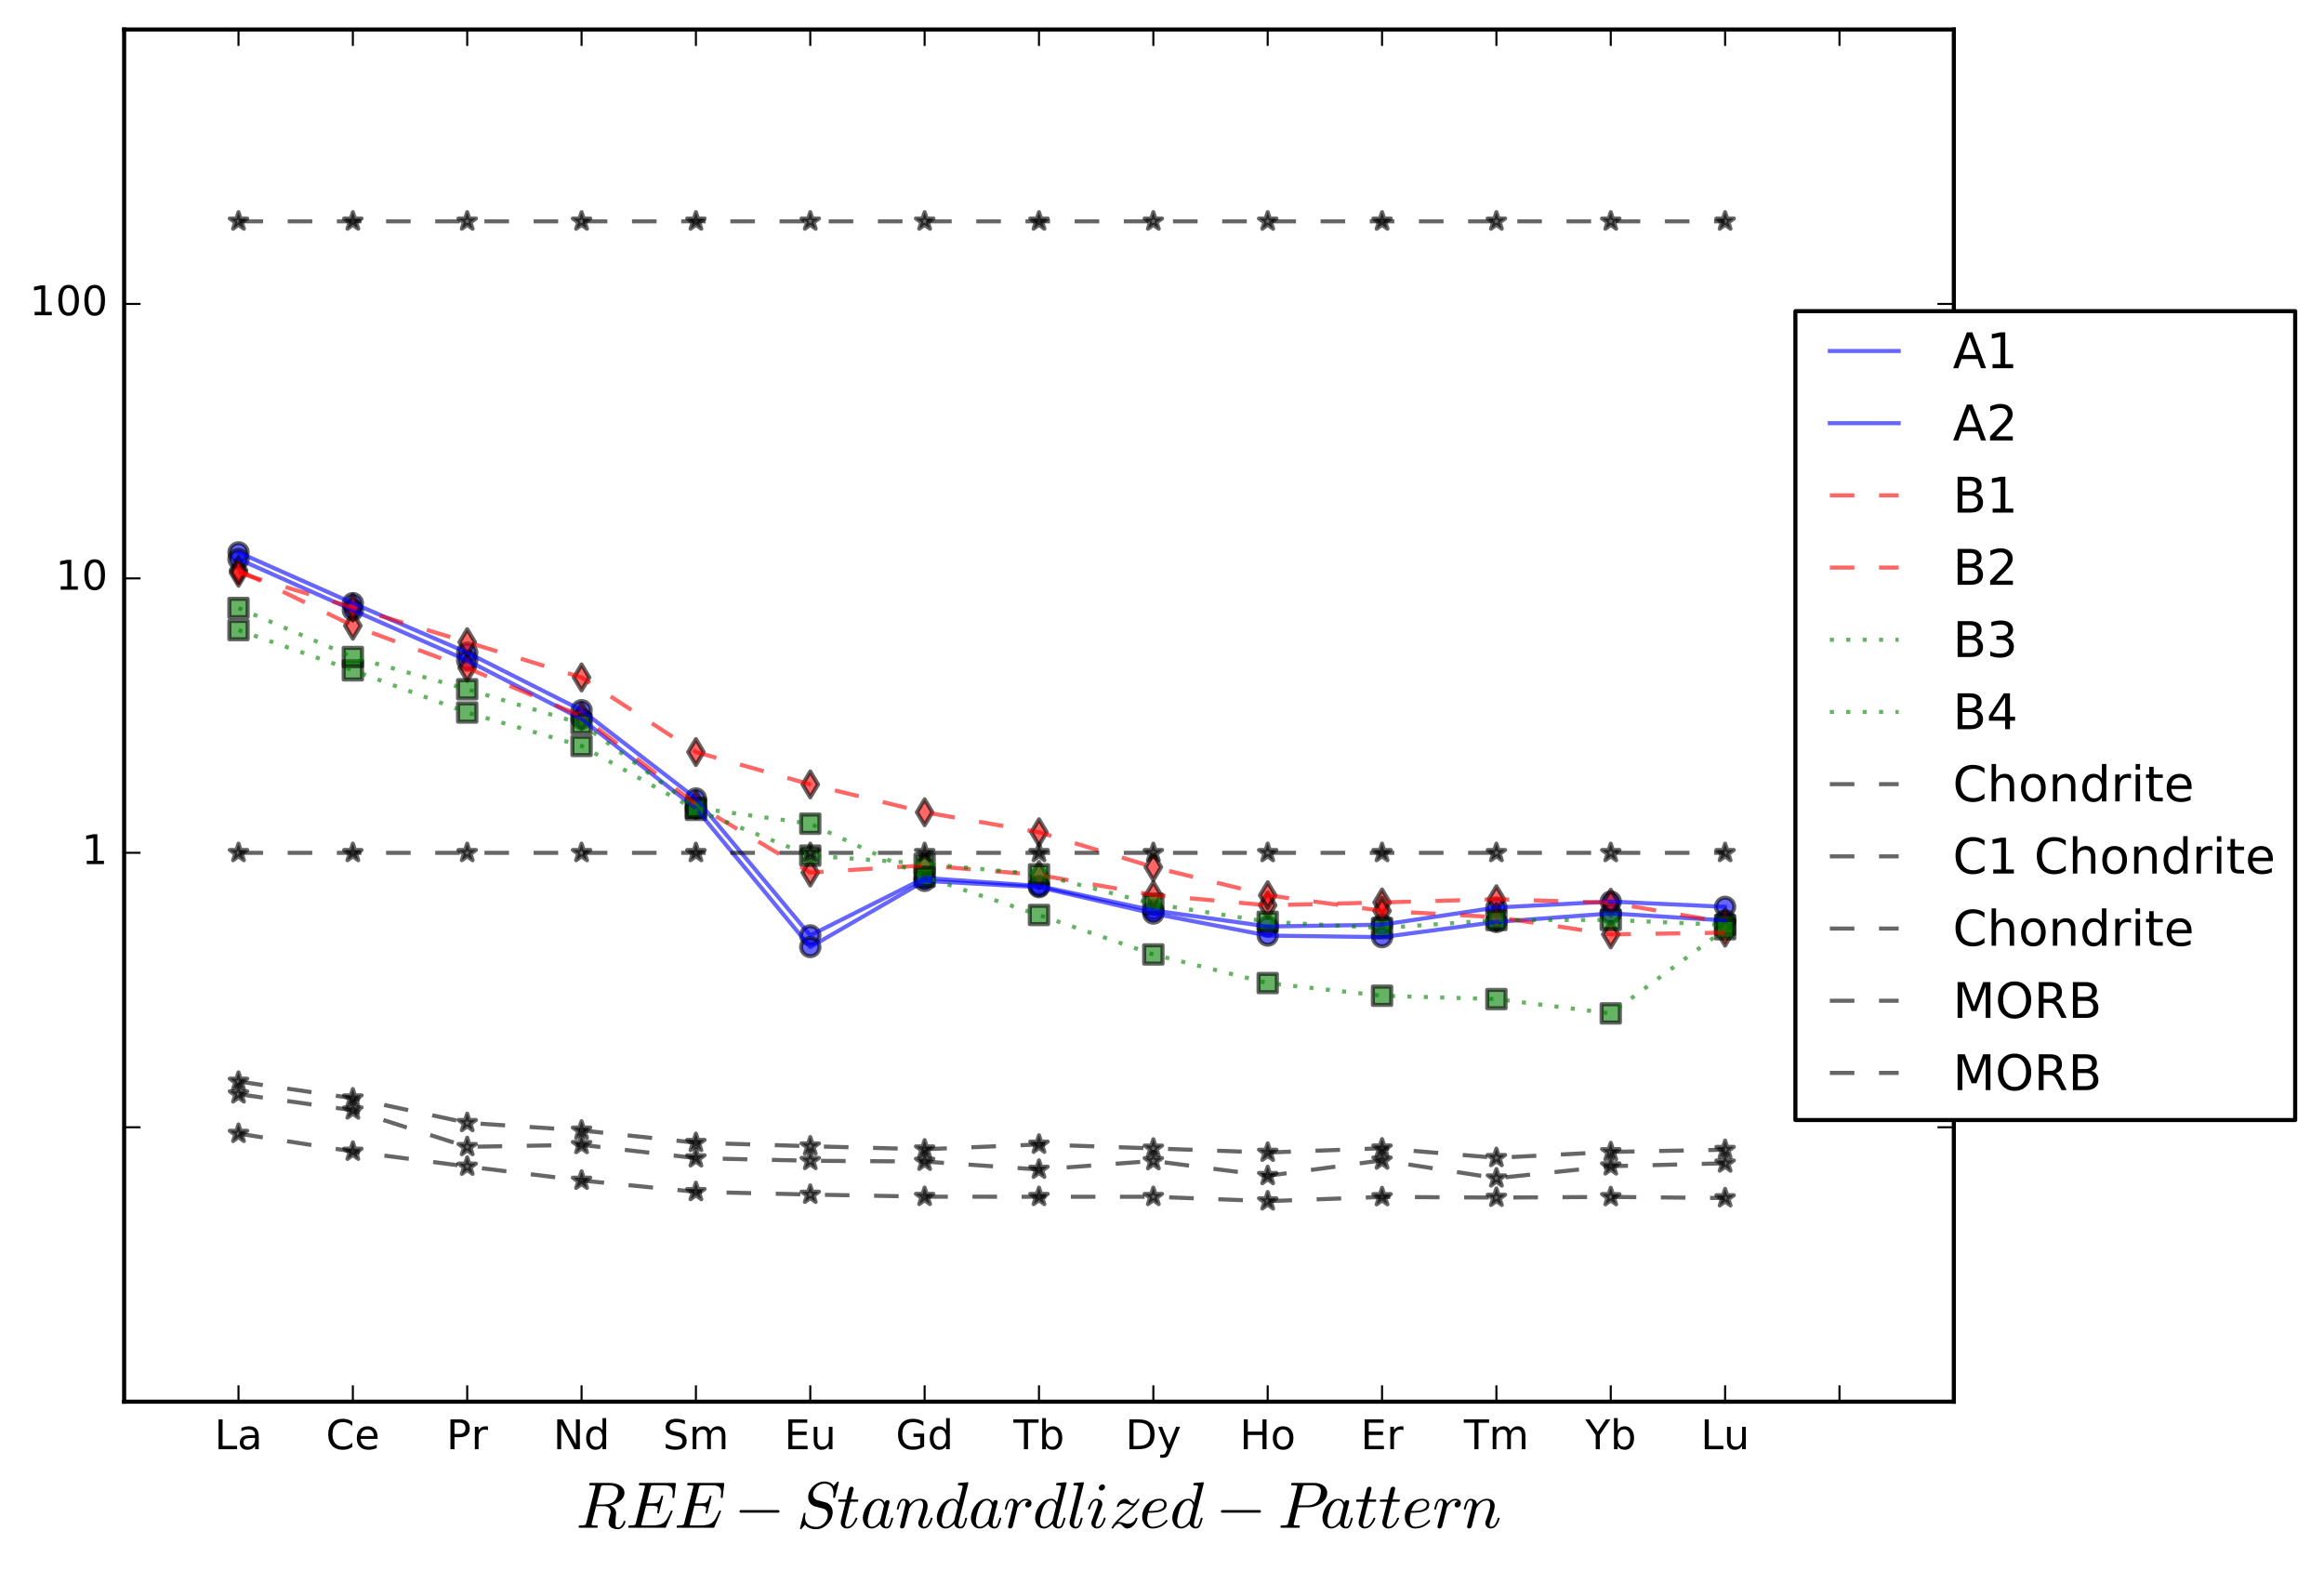 <?xml version="1.0" encoding="utf-8" standalone="no"?>
<!DOCTYPE svg PUBLIC "-//W3C//DTD SVG 1.1//EN"
  "http://www.w3.org/Graphics/SVG/1.1/DTD/svg11.dtd">
<!-- Created with matplotlib (http://matplotlib.org/) -->
<svg height="383pt" version="1.1" viewBox="0 0 567 383" width="567pt" xmlns="http://www.w3.org/2000/svg" xmlns:xlink="http://www.w3.org/1999/xlink">
 <defs>
  <style type="text/css">
*{stroke-linecap:butt;stroke-linejoin:round;stroke-miterlimit:100000;}
  </style>
 </defs>
 <g id="figure_1">
  <g id="patch_1">
   <path d="M 0 383.363 
L 567.168 383.363 
L 567.168 0 
L 0 0 
z
" style="fill:#ffffff;"/>
  </g>
  <g id="axes_1">
   <g id="patch_2">
    <path d="M 30.288 342 
L 476.688 342 
L 476.688 7.2 
L 30.288 7.2 
z
" style="fill:#ffffff;"/>
   </g>
   <g id="PathCollection_1">
    <defs>
     <path d="M 0 2.236 
C 0.593 2.236 1.162 2 1.581 1.581 
C 2 1.162 2.236 0.593 2.236 0 
C 2.236 -0.593 2 -1.162 1.581 -1.581 
C 1.162 -2 0.593 -2.236 0 -2.236 
C -0.593 -2.236 -1.162 -2 -1.581 -1.581 
C -2 -1.162 -2.236 -0.593 -2.236 0 
C -2.236 0.593 -2 1.162 -1.581 1.581 
C -1.162 2 -0.593 2.236 0 2.236 
z
" id="m886682ca57" style="stroke:#000000;stroke-opacity:0.6;"/>
    </defs>
    <g clip-path="url(#p391360a750)">
     <use style="fill:#0000ff;fill-opacity:0.6;stroke:#000000;stroke-opacity:0.6;" x="58.188" xlink:href="#m886682ca57" y="134.771"/>
    </g>
   </g>
   <g id="PathCollection_2">
    <g clip-path="url(#p391360a750)">
     <use style="fill:#0000ff;fill-opacity:0.6;stroke:#000000;stroke-opacity:0.6;" x="86.088" xlink:href="#m886682ca57" y="147.171"/>
    </g>
   </g>
   <g id="PathCollection_3">
    <g clip-path="url(#p391360a750)">
     <use style="fill:#0000ff;fill-opacity:0.6;stroke:#000000;stroke-opacity:0.6;" x="113.987" xlink:href="#m886682ca57" y="159.227"/>
    </g>
   </g>
   <g id="PathCollection_4">
    <g clip-path="url(#p391360a750)">
     <use style="fill:#0000ff;fill-opacity:0.6;stroke:#000000;stroke-opacity:0.6;" x="141.887" xlink:href="#m886682ca57" y="173.288"/>
    </g>
   </g>
   <g id="PathCollection_5">
    <g clip-path="url(#p391360a750)">
     <use style="fill:#0000ff;fill-opacity:0.6;stroke:#000000;stroke-opacity:0.6;" x="169.787" xlink:href="#m886682ca57" y="194.819"/>
    </g>
   </g>
   <g id="PathCollection_6">
    <g clip-path="url(#p391360a750)">
     <use style="fill:#0000ff;fill-opacity:0.6;stroke:#000000;stroke-opacity:0.6;" x="197.688" xlink:href="#m886682ca57" y="228.228"/>
    </g>
   </g>
   <g id="PathCollection_7">
    <g clip-path="url(#p391360a750)">
     <use style="fill:#0000ff;fill-opacity:0.6;stroke:#000000;stroke-opacity:0.6;" x="225.588" xlink:href="#m886682ca57" y="214.214"/>
    </g>
   </g>
   <g id="PathCollection_8">
    <g clip-path="url(#p391360a750)">
     <use style="fill:#0000ff;fill-opacity:0.6;stroke:#000000;stroke-opacity:0.6;" x="253.488" xlink:href="#m886682ca57" y="216.168"/>
    </g>
   </g>
   <g id="PathCollection_9">
    <g clip-path="url(#p391360a750)">
     <use style="fill:#0000ff;fill-opacity:0.6;stroke:#000000;stroke-opacity:0.6;" x="281.387" xlink:href="#m886682ca57" y="222.138"/>
    </g>
   </g>
   <g id="PathCollection_10">
    <g clip-path="url(#p391360a750)">
     <use style="fill:#0000ff;fill-opacity:0.6;stroke:#000000;stroke-opacity:0.6;" x="309.288" xlink:href="#m886682ca57" y="226.057"/>
    </g>
   </g>
   <g id="PathCollection_11">
    <g clip-path="url(#p391360a750)">
     <use style="fill:#0000ff;fill-opacity:0.6;stroke:#000000;stroke-opacity:0.6;" x="337.188" xlink:href="#m886682ca57" y="225.614"/>
    </g>
   </g>
   <g id="PathCollection_12">
    <g clip-path="url(#p391360a750)">
     <use style="fill:#0000ff;fill-opacity:0.6;stroke:#000000;stroke-opacity:0.6;" x="365.087" xlink:href="#m886682ca57" y="221.426"/>
    </g>
   </g>
   <g id="PathCollection_13">
    <g clip-path="url(#p391360a750)">
     <use style="fill:#0000ff;fill-opacity:0.6;stroke:#000000;stroke-opacity:0.6;" x="392.988" xlink:href="#m886682ca57" y="219.976"/>
    </g>
   </g>
   <g id="PathCollection_14">
    <g clip-path="url(#p391360a750)">
     <use style="fill:#0000ff;fill-opacity:0.6;stroke:#000000;stroke-opacity:0.6;" x="420.887" xlink:href="#m886682ca57" y="221.257"/>
    </g>
   </g>
   <g id="PathCollection_15">
    <g clip-path="url(#p391360a750)">
     <use style="fill:#0000ff;fill-opacity:0.6;stroke:#000000;stroke-opacity:0.6;" x="58.188" xlink:href="#m886682ca57" y="136.406"/>
    </g>
   </g>
   <g id="PathCollection_16">
    <g clip-path="url(#p391360a750)">
     <use style="fill:#0000ff;fill-opacity:0.6;stroke:#000000;stroke-opacity:0.6;" x="86.088" xlink:href="#m886682ca57" y="148.862"/>
    </g>
   </g>
   <g id="PathCollection_17">
    <g clip-path="url(#p391360a750)">
     <use style="fill:#0000ff;fill-opacity:0.6;stroke:#000000;stroke-opacity:0.6;" x="113.987" xlink:href="#m886682ca57" y="161.149"/>
    </g>
   </g>
   <g id="PathCollection_18">
    <g clip-path="url(#p391360a750)">
     <use style="fill:#0000ff;fill-opacity:0.6;stroke:#000000;stroke-opacity:0.6;" x="141.887" xlink:href="#m886682ca57" y="175.437"/>
    </g>
   </g>
   <g id="PathCollection_19">
    <g clip-path="url(#p391360a750)">
     <use style="fill:#0000ff;fill-opacity:0.6;stroke:#000000;stroke-opacity:0.6;" x="169.787" xlink:href="#m886682ca57" y="197.24"/>
    </g>
   </g>
   <g id="PathCollection_20">
    <g clip-path="url(#p391360a750)">
     <use style="fill:#0000ff;fill-opacity:0.6;stroke:#000000;stroke-opacity:0.6;" x="197.688" xlink:href="#m886682ca57" y="231.071"/>
    </g>
   </g>
   <g id="PathCollection_21">
    <g clip-path="url(#p391360a750)">
     <use style="fill:#0000ff;fill-opacity:0.6;stroke:#000000;stroke-opacity:0.6;" x="225.588" xlink:href="#m886682ca57" y="214.927"/>
    </g>
   </g>
   <g id="PathCollection_22">
    <g clip-path="url(#p391360a750)">
     <use style="fill:#0000ff;fill-opacity:0.6;stroke:#000000;stroke-opacity:0.6;" x="253.488" xlink:href="#m886682ca57" y="216.458"/>
    </g>
   </g>
   <g id="PathCollection_23">
    <g clip-path="url(#p391360a750)">
     <use style="fill:#0000ff;fill-opacity:0.6;stroke:#000000;stroke-opacity:0.6;" x="281.387" xlink:href="#m886682ca57" y="222.897"/>
    </g>
   </g>
   <g id="PathCollection_24">
    <g clip-path="url(#p391360a750)">
     <use style="fill:#0000ff;fill-opacity:0.6;stroke:#000000;stroke-opacity:0.6;" x="309.288" xlink:href="#m886682ca57" y="228.276"/>
    </g>
   </g>
   <g id="PathCollection_25">
    <g clip-path="url(#p391360a750)">
     <use style="fill:#0000ff;fill-opacity:0.6;stroke:#000000;stroke-opacity:0.6;" x="337.188" xlink:href="#m886682ca57" y="228.656"/>
    </g>
   </g>
   <g id="PathCollection_26">
    <g clip-path="url(#p391360a750)">
     <use style="fill:#0000ff;fill-opacity:0.6;stroke:#000000;stroke-opacity:0.6;" x="365.087" xlink:href="#m886682ca57" y="224.942"/>
    </g>
   </g>
   <g id="PathCollection_27">
    <g clip-path="url(#p391360a750)">
     <use style="fill:#0000ff;fill-opacity:0.6;stroke:#000000;stroke-opacity:0.6;" x="392.988" xlink:href="#m886682ca57" y="222.861"/>
    </g>
   </g>
   <g id="PathCollection_28">
    <g clip-path="url(#p391360a750)">
     <use style="fill:#0000ff;fill-opacity:0.6;stroke:#000000;stroke-opacity:0.6;" x="420.887" xlink:href="#m886682ca57" y="224.58"/>
    </g>
   </g>
   <g id="PathCollection_29">
    <defs>
     <path d="M -0 3.162 
L 1.897 0 
L 0 -3.162 
L -1.897 -0 
z
" id="m4e686adb8d" style="stroke:#000000;stroke-opacity:0.6;"/>
    </defs>
    <g clip-path="url(#p391360a750)">
     <use style="fill:#ff0000;fill-opacity:0.6;stroke:#000000;stroke-opacity:0.6;" x="58.188" xlink:href="#m4e686adb8d" y="139.098"/>
    </g>
   </g>
   <g id="PathCollection_30">
    <g clip-path="url(#p391360a750)">
     <use style="fill:#ff0000;fill-opacity:0.6;stroke:#000000;stroke-opacity:0.6;" x="86.088" xlink:href="#m4e686adb8d" y="152.674"/>
    </g>
   </g>
   <g id="PathCollection_31">
    <g clip-path="url(#p391360a750)">
     <use style="fill:#ff0000;fill-opacity:0.6;stroke:#000000;stroke-opacity:0.6;" x="113.987" xlink:href="#m4e686adb8d" y="162.987"/>
    </g>
   </g>
   <g id="PathCollection_32">
    <g clip-path="url(#p391360a750)">
     <use style="fill:#ff0000;fill-opacity:0.6;stroke:#000000;stroke-opacity:0.6;" x="141.887" xlink:href="#m4e686adb8d" y="174.732"/>
    </g>
   </g>
   <g id="PathCollection_33">
    <g clip-path="url(#p391360a750)">
     <use style="fill:#ff0000;fill-opacity:0.6;stroke:#000000;stroke-opacity:0.6;" x="169.787" xlink:href="#m4e686adb8d" y="196.258"/>
    </g>
   </g>
   <g id="PathCollection_34">
    <g clip-path="url(#p391360a750)">
     <use style="fill:#ff0000;fill-opacity:0.6;stroke:#000000;stroke-opacity:0.6;" x="197.688" xlink:href="#m4e686adb8d" y="212.89"/>
    </g>
   </g>
   <g id="PathCollection_35">
    <g clip-path="url(#p391360a750)">
     <use style="fill:#ff0000;fill-opacity:0.6;stroke:#000000;stroke-opacity:0.6;" x="225.588" xlink:href="#m4e686adb8d" y="211.148"/>
    </g>
   </g>
   <g id="PathCollection_36">
    <g clip-path="url(#p391360a750)">
     <use style="fill:#ff0000;fill-opacity:0.6;stroke:#000000;stroke-opacity:0.6;" x="253.488" xlink:href="#m4e686adb8d" y="213.486"/>
    </g>
   </g>
   <g id="PathCollection_37">
    <g clip-path="url(#p391360a750)">
     <use style="fill:#ff0000;fill-opacity:0.6;stroke:#000000;stroke-opacity:0.6;" x="281.387" xlink:href="#m4e686adb8d" y="218.367"/>
    </g>
   </g>
   <g id="PathCollection_38">
    <g clip-path="url(#p391360a750)">
     <use style="fill:#ff0000;fill-opacity:0.6;stroke:#000000;stroke-opacity:0.6;" x="309.288" xlink:href="#m4e686adb8d" y="220.879"/>
    </g>
   </g>
   <g id="PathCollection_39">
    <g clip-path="url(#p391360a750)">
     <use style="fill:#ff0000;fill-opacity:0.6;stroke:#000000;stroke-opacity:0.6;" x="337.188" xlink:href="#m4e686adb8d" y="220.19"/>
    </g>
   </g>
   <g id="PathCollection_40">
    <g clip-path="url(#p391360a750)">
     <use style="fill:#ff0000;fill-opacity:0.6;stroke:#000000;stroke-opacity:0.6;" x="365.087" xlink:href="#m4e686adb8d" y="219.398"/>
    </g>
   </g>
   <g id="PathCollection_41">
    <g clip-path="url(#p391360a750)">
     <use style="fill:#ff0000;fill-opacity:0.6;stroke:#000000;stroke-opacity:0.6;" x="392.988" xlink:href="#m4e686adb8d" y="220.255"/>
    </g>
   </g>
   <g id="PathCollection_42">
    <g clip-path="url(#p391360a750)">
     <use style="fill:#ff0000;fill-opacity:0.6;stroke:#000000;stroke-opacity:0.6;" x="420.887" xlink:href="#m4e686adb8d" y="225.043"/>
    </g>
   </g>
   <g id="PathCollection_43">
    <g clip-path="url(#p391360a750)">
     <use style="fill:#ff0000;fill-opacity:0.6;stroke:#000000;stroke-opacity:0.6;" x="58.188" xlink:href="#m4e686adb8d" y="139.757"/>
    </g>
   </g>
   <g id="PathCollection_44">
    <g clip-path="url(#p391360a750)">
     <use style="fill:#ff0000;fill-opacity:0.6;stroke:#000000;stroke-opacity:0.6;" x="86.088" xlink:href="#m4e686adb8d" y="148.241"/>
    </g>
   </g>
   <g id="PathCollection_45">
    <g clip-path="url(#p391360a750)">
     <use style="fill:#ff0000;fill-opacity:0.6;stroke:#000000;stroke-opacity:0.6;" x="113.987" xlink:href="#m4e686adb8d" y="156.681"/>
    </g>
   </g>
   <g id="PathCollection_46">
    <g clip-path="url(#p391360a750)">
     <use style="fill:#ff0000;fill-opacity:0.6;stroke:#000000;stroke-opacity:0.6;" x="141.887" xlink:href="#m4e686adb8d" y="165.295"/>
    </g>
   </g>
   <g id="PathCollection_47">
    <g clip-path="url(#p391360a750)">
     <use style="fill:#ff0000;fill-opacity:0.6;stroke:#000000;stroke-opacity:0.6;" x="169.787" xlink:href="#m4e686adb8d" y="183.493"/>
    </g>
   </g>
   <g id="PathCollection_48">
    <g clip-path="url(#p391360a750)">
     <use style="fill:#ff0000;fill-opacity:0.6;stroke:#000000;stroke-opacity:0.6;" x="197.688" xlink:href="#m4e686adb8d" y="191.39"/>
    </g>
   </g>
   <g id="PathCollection_49">
    <g clip-path="url(#p391360a750)">
     <use style="fill:#ff0000;fill-opacity:0.6;stroke:#000000;stroke-opacity:0.6;" x="225.588" xlink:href="#m4e686adb8d" y="198.185"/>
    </g>
   </g>
   <g id="PathCollection_50">
    <g clip-path="url(#p391360a750)">
     <use style="fill:#ff0000;fill-opacity:0.6;stroke:#000000;stroke-opacity:0.6;" x="253.488" xlink:href="#m4e686adb8d" y="203.064"/>
    </g>
   </g>
   <g id="PathCollection_51">
    <g clip-path="url(#p391360a750)">
     <use style="fill:#ff0000;fill-opacity:0.6;stroke:#000000;stroke-opacity:0.6;" x="281.387" xlink:href="#m4e686adb8d" y="211.567"/>
    </g>
   </g>
   <g id="PathCollection_52">
    <g clip-path="url(#p391360a750)">
     <use style="fill:#ff0000;fill-opacity:0.6;stroke:#000000;stroke-opacity:0.6;" x="309.288" xlink:href="#m4e686adb8d" y="218.431"/>
    </g>
   </g>
   <g id="PathCollection_53">
    <g clip-path="url(#p391360a750)">
     <use style="fill:#ff0000;fill-opacity:0.6;stroke:#000000;stroke-opacity:0.6;" x="337.188" xlink:href="#m4e686adb8d" y="222.226"/>
    </g>
   </g>
   <g id="PathCollection_54">
    <g clip-path="url(#p391360a750)">
     <use style="fill:#ff0000;fill-opacity:0.6;stroke:#000000;stroke-opacity:0.6;" x="365.087" xlink:href="#m4e686adb8d" y="223.781"/>
    </g>
   </g>
   <g id="PathCollection_55">
    <g clip-path="url(#p391360a750)">
     <use style="fill:#ff0000;fill-opacity:0.6;stroke:#000000;stroke-opacity:0.6;" x="392.988" xlink:href="#m4e686adb8d" y="227.985"/>
    </g>
   </g>
   <g id="PathCollection_56">
    <g clip-path="url(#p391360a750)">
     <use style="fill:#ff0000;fill-opacity:0.6;stroke:#000000;stroke-opacity:0.6;" x="420.887" xlink:href="#m4e686adb8d" y="227.559"/>
    </g>
   </g>
   <g id="PathCollection_57">
    <defs>
     <path d="M -2.236 2.236 
L 2.236 2.236 
L 2.236 -2.236 
L -2.236 -2.236 
z
" id="m40a64536a0" style="stroke:#000000;stroke-opacity:0.6;"/>
    </defs>
    <g clip-path="url(#p391360a750)">
     <use style="fill:#008000;fill-opacity:0.6;stroke:#000000;stroke-opacity:0.6;" x="58.188" xlink:href="#m40a64536a0" y="153.737"/>
    </g>
   </g>
   <g id="PathCollection_58">
    <g clip-path="url(#p391360a750)">
     <use style="fill:#008000;fill-opacity:0.6;stroke:#000000;stroke-opacity:0.6;" x="86.088" xlink:href="#m40a64536a0" y="163.55"/>
    </g>
   </g>
   <g id="PathCollection_59">
    <g clip-path="url(#p391360a750)">
     <use style="fill:#008000;fill-opacity:0.6;stroke:#000000;stroke-opacity:0.6;" x="113.987" xlink:href="#m40a64536a0" y="173.845"/>
    </g>
   </g>
   <g id="PathCollection_60">
    <g clip-path="url(#p391360a750)">
     <use style="fill:#008000;fill-opacity:0.6;stroke:#000000;stroke-opacity:0.6;" x="141.887" xlink:href="#m40a64536a0" y="181.997"/>
    </g>
   </g>
   <g id="PathCollection_61">
    <g clip-path="url(#p391360a750)">
     <use style="fill:#008000;fill-opacity:0.6;stroke:#000000;stroke-opacity:0.6;" x="169.787" xlink:href="#m40a64536a0" y="197.582"/>
    </g>
   </g>
   <g id="PathCollection_62">
    <g clip-path="url(#p391360a750)">
     <use style="fill:#008000;fill-opacity:0.6;stroke:#000000;stroke-opacity:0.6;" x="197.688" xlink:href="#m40a64536a0" y="208.756"/>
    </g>
   </g>
   <g id="PathCollection_63">
    <g clip-path="url(#p391360a750)">
     <use style="fill:#008000;fill-opacity:0.6;stroke:#000000;stroke-opacity:0.6;" x="225.588" xlink:href="#m40a64536a0" y="210.749"/>
    </g>
   </g>
   <g id="PathCollection_64">
    <g clip-path="url(#p391360a750)">
     <use style="fill:#008000;fill-opacity:0.6;stroke:#000000;stroke-opacity:0.6;" x="253.488" xlink:href="#m40a64536a0" y="213.342"/>
    </g>
   </g>
   <g id="PathCollection_65">
    <g clip-path="url(#p391360a750)">
     <use style="fill:#008000;fill-opacity:0.6;stroke:#000000;stroke-opacity:0.6;" x="281.387" xlink:href="#m40a64536a0" y="220.536"/>
    </g>
   </g>
   <g id="PathCollection_66">
    <g clip-path="url(#p391360a750)">
     <use style="fill:#008000;fill-opacity:0.6;stroke:#000000;stroke-opacity:0.6;" x="309.288" xlink:href="#m40a64536a0" y="224.903"/>
    </g>
   </g>
   <g id="PathCollection_67">
    <g clip-path="url(#p391360a750)">
     <use style="fill:#008000;fill-opacity:0.6;stroke:#000000;stroke-opacity:0.6;" x="337.188" xlink:href="#m40a64536a0" y="226.431"/>
    </g>
   </g>
   <g id="PathCollection_68">
    <g clip-path="url(#p391360a750)">
     <use style="fill:#008000;fill-opacity:0.6;stroke:#000000;stroke-opacity:0.6;" x="365.087" xlink:href="#m40a64536a0" y="224.49"/>
    </g>
   </g>
   <g id="PathCollection_69">
    <g clip-path="url(#p391360a750)">
     <use style="fill:#008000;fill-opacity:0.6;stroke:#000000;stroke-opacity:0.6;" x="392.988" xlink:href="#m40a64536a0" y="224.453"/>
    </g>
   </g>
   <g id="PathCollection_70">
    <g clip-path="url(#p391360a750)">
     <use style="fill:#008000;fill-opacity:0.6;stroke:#000000;stroke-opacity:0.6;" x="420.887" xlink:href="#m40a64536a0" y="225.671"/>
    </g>
   </g>
   <g id="PathCollection_71">
    <g clip-path="url(#p391360a750)">
     <use style="fill:#008000;fill-opacity:0.6;stroke:#000000;stroke-opacity:0.6;" x="58.188" xlink:href="#m40a64536a0" y="148.345"/>
    </g>
   </g>
   <g id="PathCollection_72">
    <g clip-path="url(#p391360a750)">
     <use style="fill:#008000;fill-opacity:0.6;stroke:#000000;stroke-opacity:0.6;" x="86.088" xlink:href="#m40a64536a0" y="160.308"/>
    </g>
   </g>
   <g id="PathCollection_73">
    <g clip-path="url(#p391360a750)">
     <use style="fill:#008000;fill-opacity:0.6;stroke:#000000;stroke-opacity:0.6;" x="113.987" xlink:href="#m40a64536a0" y="168.177"/>
    </g>
   </g>
   <g id="PathCollection_74">
    <g clip-path="url(#p391360a750)">
     <use style="fill:#008000;fill-opacity:0.6;stroke:#000000;stroke-opacity:0.6;" x="141.887" xlink:href="#m40a64536a0" y="176.587"/>
    </g>
   </g>
   <g id="PathCollection_75">
    <g clip-path="url(#p391360a750)">
     <use style="fill:#008000;fill-opacity:0.6;stroke:#000000;stroke-opacity:0.6;" x="169.787" xlink:href="#m40a64536a0" y="197.125"/>
    </g>
   </g>
   <g id="PathCollection_76">
    <g clip-path="url(#p391360a750)">
     <use style="fill:#008000;fill-opacity:0.6;stroke:#000000;stroke-opacity:0.6;" x="197.688" xlink:href="#m40a64536a0" y="200.971"/>
    </g>
   </g>
   <g id="PathCollection_77">
    <g clip-path="url(#p391360a750)">
     <use style="fill:#008000;fill-opacity:0.6;stroke:#000000;stroke-opacity:0.6;" x="225.588" xlink:href="#m40a64536a0" y="213.935"/>
    </g>
   </g>
   <g id="PathCollection_78">
    <g clip-path="url(#p391360a750)">
     <use style="fill:#008000;fill-opacity:0.6;stroke:#000000;stroke-opacity:0.6;" x="253.488" xlink:href="#m40a64536a0" y="223.241"/>
    </g>
   </g>
   <g id="PathCollection_79">
    <g clip-path="url(#p391360a750)">
     <use style="fill:#008000;fill-opacity:0.6;stroke:#000000;stroke-opacity:0.6;" x="281.387" xlink:href="#m40a64536a0" y="232.874"/>
    </g>
   </g>
   <g id="PathCollection_80">
    <g clip-path="url(#p391360a750)">
     <use style="fill:#008000;fill-opacity:0.6;stroke:#000000;stroke-opacity:0.6;" x="309.288" xlink:href="#m40a64536a0" y="239.856"/>
    </g>
   </g>
   <g id="PathCollection_81">
    <g clip-path="url(#p391360a750)">
     <use style="fill:#008000;fill-opacity:0.6;stroke:#000000;stroke-opacity:0.6;" x="337.188" xlink:href="#m40a64536a0" y="242.954"/>
    </g>
   </g>
   <g id="PathCollection_82">
    <g clip-path="url(#p391360a750)">
     <use style="fill:#008000;fill-opacity:0.6;stroke:#000000;stroke-opacity:0.6;" x="365.087" xlink:href="#m40a64536a0" y="243.763"/>
    </g>
   </g>
   <g id="PathCollection_83">
    <g clip-path="url(#p391360a750)">
     <use style="fill:#008000;fill-opacity:0.6;stroke:#000000;stroke-opacity:0.6;" x="392.988" xlink:href="#m40a64536a0" y="247.255"/>
    </g>
   </g>
   <g id="PathCollection_84">
    <g clip-path="url(#p391360a750)">
     <use style="fill:#008000;fill-opacity:0.6;stroke:#000000;stroke-opacity:0.6;" x="420.887" xlink:href="#m40a64536a0" y="226.723"/>
    </g>
   </g>
   <g id="PathCollection_85">
    <defs>
     <path d="M 0 -2.236 
L -0.502 -0.691 
L -2.127 -0.691 
L -0.812 0.264 
L -1.314 1.809 
L -0 0.854 
L 1.314 1.809 
L 0.812 0.264 
L 2.127 -0.691 
L 0.502 -0.691 
z
" id="m14d1996c5d" style="stroke:#000000;stroke-opacity:0.6;"/>
    </defs>
    <g clip-path="url(#p391360a750)">
     <use style="fill-opacity:0.6;stroke:#000000;stroke-opacity:0.6;" x="58.188" xlink:href="#m14d1996c5d" y="266.966"/>
    </g>
   </g>
   <g id="PathCollection_86">
    <g clip-path="url(#p391360a750)">
     <use style="fill-opacity:0.6;stroke:#000000;stroke-opacity:0.6;" x="86.088" xlink:href="#m14d1996c5d" y="270.892"/>
    </g>
   </g>
   <g id="PathCollection_87">
    <g clip-path="url(#p391360a750)">
     <use style="fill-opacity:0.6;stroke:#000000;stroke-opacity:0.6;" x="113.987" xlink:href="#m14d1996c5d" y="279.818"/>
    </g>
   </g>
   <g id="PathCollection_88">
    <g clip-path="url(#p391360a750)">
     <use style="fill-opacity:0.6;stroke:#000000;stroke-opacity:0.6;" x="141.887" xlink:href="#m14d1996c5d" y="279.324"/>
    </g>
   </g>
   <g id="PathCollection_89">
    <g clip-path="url(#p391360a750)">
     <use style="fill-opacity:0.6;stroke:#000000;stroke-opacity:0.6;" x="169.787" xlink:href="#m14d1996c5d" y="282.57"/>
    </g>
   </g>
   <g id="PathCollection_90">
    <g clip-path="url(#p391360a750)">
     <use style="fill-opacity:0.6;stroke:#000000;stroke-opacity:0.6;" x="197.688" xlink:href="#m14d1996c5d" y="283.216"/>
    </g>
   </g>
   <g id="PathCollection_91">
    <g clip-path="url(#p391360a750)">
     <use style="fill-opacity:0.6;stroke:#000000;stroke-opacity:0.6;" x="225.588" xlink:href="#m14d1996c5d" y="283.406"/>
    </g>
   </g>
   <g id="PathCollection_92">
    <g clip-path="url(#p391360a750)">
     <use style="fill-opacity:0.6;stroke:#000000;stroke-opacity:0.6;" x="253.488" xlink:href="#m14d1996c5d" y="285.35"/>
    </g>
   </g>
   <g id="PathCollection_93">
    <g clip-path="url(#p391360a750)">
     <use style="fill-opacity:0.6;stroke:#000000;stroke-opacity:0.6;" x="281.387" xlink:href="#m14d1996c5d" y="283.257"/>
    </g>
   </g>
   <g id="PathCollection_94">
    <g clip-path="url(#p391360a750)">
     <use style="fill-opacity:0.6;stroke:#000000;stroke-opacity:0.6;" x="309.288" xlink:href="#m14d1996c5d" y="286.886"/>
    </g>
   </g>
   <g id="PathCollection_95">
    <g clip-path="url(#p391360a750)">
     <use style="fill-opacity:0.6;stroke:#000000;stroke-opacity:0.6;" x="337.188" xlink:href="#m14d1996c5d" y="283.114"/>
    </g>
   </g>
   <g id="PathCollection_96">
    <g clip-path="url(#p391360a750)">
     <use style="fill-opacity:0.6;stroke:#000000;stroke-opacity:0.6;" x="365.087" xlink:href="#m14d1996c5d" y="287.47"/>
    </g>
   </g>
   <g id="PathCollection_97">
    <g clip-path="url(#p391360a750)">
     <use style="fill-opacity:0.6;stroke:#000000;stroke-opacity:0.6;" x="392.988" xlink:href="#m14d1996c5d" y="284.54"/>
    </g>
   </g>
   <g id="PathCollection_98">
    <g clip-path="url(#p391360a750)">
     <use style="fill-opacity:0.6;stroke:#000000;stroke-opacity:0.6;" x="420.887" xlink:href="#m14d1996c5d" y="283.83"/>
    </g>
   </g>
   <g id="PathCollection_99">
    <g clip-path="url(#p391360a750)">
     <use style="fill-opacity:0.6;stroke:#000000;stroke-opacity:0.6;" x="58.188" xlink:href="#m14d1996c5d" y="276.593"/>
    </g>
   </g>
   <g id="PathCollection_100">
    <g clip-path="url(#p391360a750)">
     <use style="fill-opacity:0.6;stroke:#000000;stroke-opacity:0.6;" x="86.088" xlink:href="#m14d1996c5d" y="280.953"/>
    </g>
   </g>
   <g id="PathCollection_101">
    <g clip-path="url(#p391360a750)">
     <use style="fill-opacity:0.6;stroke:#000000;stroke-opacity:0.6;" x="113.987" xlink:href="#m14d1996c5d" y="284.605"/>
    </g>
   </g>
   <g id="PathCollection_102">
    <g clip-path="url(#p391360a750)">
     <use style="fill-opacity:0.6;stroke:#000000;stroke-opacity:0.6;" x="141.887" xlink:href="#m14d1996c5d" y="288.031"/>
    </g>
   </g>
   <g id="PathCollection_103">
    <g clip-path="url(#p391360a750)">
     <use style="fill-opacity:0.6;stroke:#000000;stroke-opacity:0.6;" x="169.787" xlink:href="#m14d1996c5d" y="290.793"/>
    </g>
   </g>
   <g id="PathCollection_104">
    <g clip-path="url(#p391360a750)">
     <use style="fill-opacity:0.6;stroke:#000000;stroke-opacity:0.6;" x="197.688" xlink:href="#m14d1996c5d" y="291.457"/>
    </g>
   </g>
   <g id="PathCollection_105">
    <g clip-path="url(#p391360a750)">
     <use style="fill-opacity:0.6;stroke:#000000;stroke-opacity:0.6;" x="225.588" xlink:href="#m14d1996c5d" y="291.983"/>
    </g>
   </g>
   <g id="PathCollection_106">
    <g clip-path="url(#p391360a750)">
     <use style="fill-opacity:0.6;stroke:#000000;stroke-opacity:0.6;" x="253.488" xlink:href="#m14d1996c5d" y="291.994"/>
    </g>
   </g>
   <g id="PathCollection_107">
    <g clip-path="url(#p391360a750)">
     <use style="fill-opacity:0.6;stroke:#000000;stroke-opacity:0.6;" x="281.387" xlink:href="#m14d1996c5d" y="291.993"/>
    </g>
   </g>
   <g id="PathCollection_108">
    <g clip-path="url(#p391360a750)">
     <use style="fill-opacity:0.6;stroke:#000000;stroke-opacity:0.6;" x="309.288" xlink:href="#m14d1996c5d" y="293.066"/>
    </g>
   </g>
   <g id="PathCollection_109">
    <g clip-path="url(#p391360a750)">
     <use style="fill-opacity:0.6;stroke:#000000;stroke-opacity:0.6;" x="337.188" xlink:href="#m14d1996c5d" y="292.045"/>
    </g>
   </g>
   <g id="PathCollection_110">
    <g clip-path="url(#p391360a750)">
     <use style="fill-opacity:0.6;stroke:#000000;stroke-opacity:0.6;" x="365.087" xlink:href="#m14d1996c5d" y="292.196"/>
    </g>
   </g>
   <g id="PathCollection_111">
    <g clip-path="url(#p391360a750)">
     <use style="fill-opacity:0.6;stroke:#000000;stroke-opacity:0.6;" x="392.988" xlink:href="#m14d1996c5d" y="292.038"/>
    </g>
   </g>
   <g id="PathCollection_112">
    <g clip-path="url(#p391360a750)">
     <use style="fill-opacity:0.6;stroke:#000000;stroke-opacity:0.6;" x="420.887" xlink:href="#m14d1996c5d" y="292.311"/>
    </g>
   </g>
   <g id="PathCollection_113">
    <g clip-path="url(#p391360a750)">
     <use style="fill-opacity:0.6;stroke:#000000;stroke-opacity:0.6;" x="58.188" xlink:href="#m14d1996c5d" y="263.876"/>
    </g>
   </g>
   <g id="PathCollection_114">
    <g clip-path="url(#p391360a750)">
     <use style="fill-opacity:0.6;stroke:#000000;stroke-opacity:0.6;" x="86.088" xlink:href="#m14d1996c5d" y="267.952"/>
    </g>
   </g>
   <g id="PathCollection_115">
    <g clip-path="url(#p391360a750)">
     <use style="fill-opacity:0.6;stroke:#000000;stroke-opacity:0.6;" x="113.987" xlink:href="#m14d1996c5d" y="273.959"/>
    </g>
   </g>
   <g id="PathCollection_116">
    <g clip-path="url(#p391360a750)">
     <use style="fill-opacity:0.6;stroke:#000000;stroke-opacity:0.6;" x="141.887" xlink:href="#m14d1996c5d" y="275.807"/>
    </g>
   </g>
   <g id="PathCollection_117">
    <g clip-path="url(#p391360a750)">
     <use style="fill-opacity:0.6;stroke:#000000;stroke-opacity:0.6;" x="169.787" xlink:href="#m14d1996c5d" y="278.813"/>
    </g>
   </g>
   <g id="PathCollection_118">
    <g clip-path="url(#p391360a750)">
     <use style="fill-opacity:0.6;stroke:#000000;stroke-opacity:0.6;" x="197.688" xlink:href="#m14d1996c5d" y="279.666"/>
    </g>
   </g>
   <g id="PathCollection_119">
    <g clip-path="url(#p391360a750)">
     <use style="fill-opacity:0.6;stroke:#000000;stroke-opacity:0.6;" x="225.588" xlink:href="#m14d1996c5d" y="280.405"/>
    </g>
   </g>
   <g id="PathCollection_120">
    <g clip-path="url(#p391360a750)">
     <use style="fill-opacity:0.6;stroke:#000000;stroke-opacity:0.6;" x="253.488" xlink:href="#m14d1996c5d" y="279.235"/>
    </g>
   </g>
   <g id="PathCollection_121">
    <g clip-path="url(#p391360a750)">
     <use style="fill-opacity:0.6;stroke:#000000;stroke-opacity:0.6;" x="281.387" xlink:href="#m14d1996c5d" y="280.202"/>
    </g>
   </g>
   <g id="PathCollection_122">
    <g clip-path="url(#p391360a750)">
     <use style="fill-opacity:0.6;stroke:#000000;stroke-opacity:0.6;" x="309.288" xlink:href="#m14d1996c5d" y="281.206"/>
    </g>
   </g>
   <g id="PathCollection_123">
    <g clip-path="url(#p391360a750)">
     <use style="fill-opacity:0.6;stroke:#000000;stroke-opacity:0.6;" x="337.188" xlink:href="#m14d1996c5d" y="280.166"/>
    </g>
   </g>
   <g id="PathCollection_124">
    <g clip-path="url(#p391360a750)">
     <use style="fill-opacity:0.6;stroke:#000000;stroke-opacity:0.6;" x="365.087" xlink:href="#m14d1996c5d" y="282.493"/>
    </g>
   </g>
   <g id="PathCollection_125">
    <g clip-path="url(#p391360a750)">
     <use style="fill-opacity:0.6;stroke:#000000;stroke-opacity:0.6;" x="392.988" xlink:href="#m14d1996c5d" y="281.056"/>
    </g>
   </g>
   <g id="PathCollection_126">
    <g clip-path="url(#p391360a750)">
     <use style="fill-opacity:0.6;stroke:#000000;stroke-opacity:0.6;" x="420.887" xlink:href="#m14d1996c5d" y="280.52"/>
    </g>
   </g>
   <g id="PathCollection_127">
    <g clip-path="url(#p391360a750)">
     <use style="fill-opacity:0.6;stroke:#000000;stroke-opacity:0.6;" x="58.188" xlink:href="#m14d1996c5d" y="54.003"/>
    </g>
   </g>
   <g id="PathCollection_128">
    <g clip-path="url(#p391360a750)">
     <use style="fill-opacity:0.6;stroke:#000000;stroke-opacity:0.6;" x="86.088" xlink:href="#m14d1996c5d" y="54.003"/>
    </g>
   </g>
   <g id="PathCollection_129">
    <g clip-path="url(#p391360a750)">
     <use style="fill-opacity:0.6;stroke:#000000;stroke-opacity:0.6;" x="113.987" xlink:href="#m14d1996c5d" y="54.003"/>
    </g>
   </g>
   <g id="PathCollection_130">
    <g clip-path="url(#p391360a750)">
     <use style="fill-opacity:0.6;stroke:#000000;stroke-opacity:0.6;" x="141.887" xlink:href="#m14d1996c5d" y="54.003"/>
    </g>
   </g>
   <g id="PathCollection_131">
    <g clip-path="url(#p391360a750)">
     <use style="fill-opacity:0.6;stroke:#000000;stroke-opacity:0.6;" x="169.787" xlink:href="#m14d1996c5d" y="54.003"/>
    </g>
   </g>
   <g id="PathCollection_132">
    <g clip-path="url(#p391360a750)">
     <use style="fill-opacity:0.6;stroke:#000000;stroke-opacity:0.6;" x="197.688" xlink:href="#m14d1996c5d" y="54.003"/>
    </g>
   </g>
   <g id="PathCollection_133">
    <g clip-path="url(#p391360a750)">
     <use style="fill-opacity:0.6;stroke:#000000;stroke-opacity:0.6;" x="225.588" xlink:href="#m14d1996c5d" y="54.003"/>
    </g>
   </g>
   <g id="PathCollection_134">
    <g clip-path="url(#p391360a750)">
     <use style="fill-opacity:0.6;stroke:#000000;stroke-opacity:0.6;" x="253.488" xlink:href="#m14d1996c5d" y="54.003"/>
    </g>
   </g>
   <g id="PathCollection_135">
    <g clip-path="url(#p391360a750)">
     <use style="fill-opacity:0.6;stroke:#000000;stroke-opacity:0.6;" x="281.387" xlink:href="#m14d1996c5d" y="54.003"/>
    </g>
   </g>
   <g id="PathCollection_136">
    <g clip-path="url(#p391360a750)">
     <use style="fill-opacity:0.6;stroke:#000000;stroke-opacity:0.6;" x="309.288" xlink:href="#m14d1996c5d" y="54.003"/>
    </g>
   </g>
   <g id="PathCollection_137">
    <g clip-path="url(#p391360a750)">
     <use style="fill-opacity:0.6;stroke:#000000;stroke-opacity:0.6;" x="337.188" xlink:href="#m14d1996c5d" y="54.003"/>
    </g>
   </g>
   <g id="PathCollection_138">
    <g clip-path="url(#p391360a750)">
     <use style="fill-opacity:0.6;stroke:#000000;stroke-opacity:0.6;" x="365.087" xlink:href="#m14d1996c5d" y="54.003"/>
    </g>
   </g>
   <g id="PathCollection_139">
    <g clip-path="url(#p391360a750)">
     <use style="fill-opacity:0.6;stroke:#000000;stroke-opacity:0.6;" x="392.988" xlink:href="#m14d1996c5d" y="54.003"/>
    </g>
   </g>
   <g id="PathCollection_140">
    <g clip-path="url(#p391360a750)">
     <use style="fill-opacity:0.6;stroke:#000000;stroke-opacity:0.6;" x="420.887" xlink:href="#m14d1996c5d" y="54.003"/>
    </g>
   </g>
   <g id="PathCollection_141">
    <g clip-path="url(#p391360a750)">
     <use style="fill-opacity:0.6;stroke:#000000;stroke-opacity:0.6;" x="58.188" xlink:href="#m14d1996c5d" y="208.08"/>
    </g>
   </g>
   <g id="PathCollection_142">
    <g clip-path="url(#p391360a750)">
     <use style="fill-opacity:0.6;stroke:#000000;stroke-opacity:0.6;" x="86.088" xlink:href="#m14d1996c5d" y="208.08"/>
    </g>
   </g>
   <g id="PathCollection_143">
    <g clip-path="url(#p391360a750)">
     <use style="fill-opacity:0.6;stroke:#000000;stroke-opacity:0.6;" x="113.987" xlink:href="#m14d1996c5d" y="208.08"/>
    </g>
   </g>
   <g id="PathCollection_144">
    <g clip-path="url(#p391360a750)">
     <use style="fill-opacity:0.6;stroke:#000000;stroke-opacity:0.6;" x="141.887" xlink:href="#m14d1996c5d" y="208.08"/>
    </g>
   </g>
   <g id="PathCollection_145">
    <g clip-path="url(#p391360a750)">
     <use style="fill-opacity:0.6;stroke:#000000;stroke-opacity:0.6;" x="169.787" xlink:href="#m14d1996c5d" y="208.08"/>
    </g>
   </g>
   <g id="PathCollection_146">
    <g clip-path="url(#p391360a750)">
     <use style="fill-opacity:0.6;stroke:#000000;stroke-opacity:0.6;" x="197.688" xlink:href="#m14d1996c5d" y="208.08"/>
    </g>
   </g>
   <g id="PathCollection_147">
    <g clip-path="url(#p391360a750)">
     <use style="fill-opacity:0.6;stroke:#000000;stroke-opacity:0.6;" x="225.588" xlink:href="#m14d1996c5d" y="208.08"/>
    </g>
   </g>
   <g id="PathCollection_148">
    <g clip-path="url(#p391360a750)">
     <use style="fill-opacity:0.6;stroke:#000000;stroke-opacity:0.6;" x="253.488" xlink:href="#m14d1996c5d" y="208.08"/>
    </g>
   </g>
   <g id="PathCollection_149">
    <g clip-path="url(#p391360a750)">
     <use style="fill-opacity:0.6;stroke:#000000;stroke-opacity:0.6;" x="281.387" xlink:href="#m14d1996c5d" y="208.08"/>
    </g>
   </g>
   <g id="PathCollection_150">
    <g clip-path="url(#p391360a750)">
     <use style="fill-opacity:0.6;stroke:#000000;stroke-opacity:0.6;" x="309.288" xlink:href="#m14d1996c5d" y="208.08"/>
    </g>
   </g>
   <g id="PathCollection_151">
    <g clip-path="url(#p391360a750)">
     <use style="fill-opacity:0.6;stroke:#000000;stroke-opacity:0.6;" x="337.188" xlink:href="#m14d1996c5d" y="208.08"/>
    </g>
   </g>
   <g id="PathCollection_152">
    <g clip-path="url(#p391360a750)">
     <use style="fill-opacity:0.6;stroke:#000000;stroke-opacity:0.6;" x="365.087" xlink:href="#m14d1996c5d" y="208.08"/>
    </g>
   </g>
   <g id="PathCollection_153">
    <g clip-path="url(#p391360a750)">
     <use style="fill-opacity:0.6;stroke:#000000;stroke-opacity:0.6;" x="392.988" xlink:href="#m14d1996c5d" y="208.08"/>
    </g>
   </g>
   <g id="PathCollection_154">
    <g clip-path="url(#p391360a750)">
     <use style="fill-opacity:0.6;stroke:#000000;stroke-opacity:0.6;" x="420.887" xlink:href="#m14d1996c5d" y="208.08"/>
    </g>
   </g>
   <g id="line2d_1">
    <path clip-path="url(#p391360a750)" d="M 58.188 134.771 
L 86.088 147.171 
L 113.987 159.227 
L 141.887 173.288 
L 169.787 194.819 
L 197.688 228.228 
L 225.588 214.214 
L 253.488 216.168 
L 281.387 222.138 
L 309.288 226.057 
L 337.188 225.614 
L 365.087 221.426 
L 392.988 219.976 
L 420.887 221.257 
" style="fill:none;opacity:0.6;stroke:#0000ff;stroke-linecap:square;"/>
   </g>
   <g id="line2d_2">
    <path clip-path="url(#p391360a750)" d="M 58.188 136.406 
L 86.088 148.862 
L 113.987 161.149 
L 141.887 175.437 
L 169.787 197.24 
L 197.688 231.071 
L 225.588 214.927 
L 253.488 216.458 
L 281.387 222.897 
L 309.288 228.276 
L 337.188 228.656 
L 365.087 224.942 
L 392.988 222.861 
L 420.887 224.58 
" style="fill:none;opacity:0.6;stroke:#0000ff;stroke-linecap:square;"/>
   </g>
   <g id="line2d_3">
    <path clip-path="url(#p391360a750)" d="M 58.188 139.098 
L 86.088 152.674 
L 113.987 162.987 
L 141.887 174.732 
L 169.787 196.258 
L 197.688 212.89 
L 225.588 211.148 
L 253.488 213.486 
L 281.387 218.367 
L 309.288 220.879 
L 337.188 220.19 
L 365.087 219.398 
L 392.988 220.255 
L 420.887 225.043 
" style="fill:none;opacity:0.6;stroke:#ff0000;stroke-dasharray:6,6;stroke-dashoffset:0.0;"/>
   </g>
   <g id="line2d_4">
    <path clip-path="url(#p391360a750)" d="M 58.188 139.757 
L 86.088 148.241 
L 113.987 156.681 
L 141.887 165.295 
L 169.787 183.493 
L 197.688 191.39 
L 225.588 198.185 
L 253.488 203.064 
L 281.387 211.567 
L 309.288 218.431 
L 337.188 222.226 
L 365.087 223.781 
L 392.988 227.985 
L 420.887 227.559 
" style="fill:none;opacity:0.6;stroke:#ff0000;stroke-dasharray:6,6;stroke-dashoffset:0.0;"/>
   </g>
   <g id="line2d_5">
    <path clip-path="url(#p391360a750)" d="M 58.188 153.737 
L 86.088 163.55 
L 113.987 173.845 
L 141.887 181.997 
L 169.787 197.582 
L 197.688 208.756 
L 225.588 210.749 
L 253.488 213.342 
L 281.387 220.536 
L 309.288 224.903 
L 337.188 226.431 
L 365.087 224.49 
L 392.988 224.453 
L 420.887 225.671 
" style="fill:none;opacity:0.6;stroke:#008000;stroke-dasharray:1,3;stroke-dashoffset:0.0;"/>
   </g>
   <g id="line2d_6">
    <path clip-path="url(#p391360a750)" d="M 58.188 148.345 
L 86.088 160.308 
L 113.987 168.177 
L 141.887 176.587 
L 169.787 197.125 
L 197.688 200.971 
L 225.588 213.935 
L 253.488 223.241 
L 281.387 232.874 
L 309.288 239.856 
L 337.188 242.954 
L 365.087 243.763 
L 392.988 247.255 
L 420.887 226.723 
" style="fill:none;opacity:0.6;stroke:#008000;stroke-dasharray:1,3;stroke-dashoffset:0.0;"/>
   </g>
   <g id="line2d_7">
    <path clip-path="url(#p391360a750)" d="M 58.188 266.966 
L 86.088 270.892 
L 113.987 279.818 
L 141.887 279.324 
L 169.787 282.57 
L 197.688 283.216 
L 225.588 283.406 
L 253.488 285.35 
L 281.387 283.257 
L 309.288 286.886 
L 337.188 283.114 
L 365.087 287.47 
L 392.988 284.54 
L 420.887 283.83 
" style="fill:none;opacity:0.6;stroke:#000000;stroke-dasharray:6,6;stroke-dashoffset:0.0;"/>
   </g>
   <g id="line2d_8">
    <path clip-path="url(#p391360a750)" d="M 58.188 276.593 
L 86.088 280.953 
L 113.987 284.605 
L 141.887 288.031 
L 169.787 290.793 
L 197.688 291.457 
L 225.588 291.983 
L 253.488 291.994 
L 281.387 291.993 
L 309.288 293.066 
L 337.188 292.045 
L 365.087 292.196 
L 392.988 292.038 
L 420.887 292.311 
" style="fill:none;opacity:0.6;stroke:#000000;stroke-dasharray:6,6;stroke-dashoffset:0.0;"/>
   </g>
   <g id="line2d_9">
    <path clip-path="url(#p391360a750)" d="M 58.188 263.876 
L 86.088 267.952 
L 113.987 273.959 
L 141.887 275.807 
L 169.787 278.813 
L 197.688 279.666 
L 225.588 280.405 
L 253.488 279.235 
L 281.387 280.202 
L 309.288 281.206 
L 337.188 280.166 
L 365.087 282.493 
L 392.988 281.056 
L 420.887 280.52 
" style="fill:none;opacity:0.6;stroke:#000000;stroke-dasharray:6,6;stroke-dashoffset:0.0;"/>
   </g>
   <g id="line2d_10">
    <path clip-path="url(#p391360a750)" d="M 58.188 54.003 
L 86.088 54.003 
L 113.987 54.003 
L 141.887 54.003 
L 169.787 54.003 
L 197.688 54.003 
L 225.588 54.003 
L 253.488 54.003 
L 281.387 54.003 
L 309.288 54.003 
L 337.188 54.003 
L 365.087 54.003 
L 392.988 54.003 
L 420.887 54.003 
" style="fill:none;opacity:0.6;stroke:#000000;stroke-dasharray:6,6;stroke-dashoffset:0.0;"/>
   </g>
   <g id="line2d_11">
    <path clip-path="url(#p391360a750)" d="M 58.188 208.08 
L 86.088 208.08 
L 113.987 208.08 
L 141.887 208.08 
L 169.787 208.08 
L 197.688 208.08 
L 225.588 208.08 
L 253.488 208.08 
L 281.387 208.08 
L 309.288 208.08 
L 337.188 208.08 
L 365.087 208.08 
L 392.988 208.08 
L 420.887 208.08 
" style="fill:none;opacity:0.6;stroke:#000000;stroke-dasharray:6,6;stroke-dashoffset:0.0;"/>
   </g>
   <g id="patch_3">
    <path d="M 476.688 342 
L 476.688 7.2 
" style="fill:none;stroke:#000000;stroke-linecap:square;stroke-linejoin:miter;"/>
   </g>
   <g id="patch_4">
    <path d="M 30.288 342 
L 30.288 7.2 
" style="fill:none;stroke:#000000;stroke-linecap:square;stroke-linejoin:miter;"/>
   </g>
   <g id="patch_5">
    <path d="M 30.288 342 
L 476.688 342 
" style="fill:none;stroke:#000000;stroke-linecap:square;stroke-linejoin:miter;"/>
   </g>
   <g id="patch_6">
    <path d="M 30.288 7.2 
L 476.688 7.2 
" style="fill:none;stroke:#000000;stroke-linecap:square;stroke-linejoin:miter;"/>
   </g>
   <g id="matplotlib.axis_1">
    <g id="xtick_1">
     <g id="line2d_12">
      <defs>
       <path d="M 0 0 
L 0 -4 
" id="m7222cf1f6f" style="stroke:#000000;stroke-width:0.5;"/>
      </defs>
      <g>
       <use style="stroke:#000000;stroke-width:0.5;" x="58.188" xlink:href="#m7222cf1f6f" y="342.0"/>
      </g>
     </g>
     <g id="line2d_13">
      <defs>
       <path d="M 0 0 
L 0 4 
" id="m829d8df13a" style="stroke:#000000;stroke-width:0.5;"/>
      </defs>
      <g>
       <use style="stroke:#000000;stroke-width:0.5;" x="58.188" xlink:href="#m829d8df13a" y="7.2"/>
      </g>
     </g>
     <g id="text_1">
      <!-- La -->
      <defs>
       <path d="M 9.812 72.906 
L 19.672 72.906 
L 19.672 8.297 
L 55.172 8.297 
L 55.172 0 
L 9.812 0 
z
" id="BitstreamVeraSans-Roman-4c"/>
       <path d="M 34.281 27.484 
Q 23.391 27.484 19.188 25 
Q 14.984 22.516 14.984 16.5 
Q 14.984 11.719 18.141 8.906 
Q 21.297 6.109 26.703 6.109 
Q 34.188 6.109 38.703 11.406 
Q 43.219 16.703 43.219 25.484 
L 43.219 27.484 
z
M 52.203 31.203 
L 52.203 0 
L 43.219 0 
L 43.219 8.297 
Q 40.141 3.328 35.547 0.953 
Q 30.953 -1.422 24.312 -1.422 
Q 15.922 -1.422 10.953 3.297 
Q 6 8.016 6 15.922 
Q 6 25.141 12.172 29.828 
Q 18.359 34.516 30.609 34.516 
L 43.219 34.516 
L 43.219 35.406 
Q 43.219 41.609 39.141 45 
Q 35.062 48.391 27.688 48.391 
Q 23 48.391 18.547 47.266 
Q 14.109 46.141 10.016 43.891 
L 10.016 52.203 
Q 14.938 54.109 19.578 55.047 
Q 24.219 56 28.609 56 
Q 40.484 56 46.344 49.844 
Q 52.203 43.703 52.203 31.203 
" id="BitstreamVeraSans-Roman-61"/>
      </defs>
      <g transform="translate(52.337 353.598)scale(0.1 -0.1)">
       <use xlink:href="#BitstreamVeraSans-Roman-4c"/>
       <use x="55.713" xlink:href="#BitstreamVeraSans-Roman-61"/>
      </g>
     </g>
    </g>
    <g id="xtick_2">
     <g id="line2d_14">
      <g>
       <use style="stroke:#000000;stroke-width:0.5;" x="86.088" xlink:href="#m7222cf1f6f" y="342.0"/>
      </g>
     </g>
     <g id="line2d_15">
      <g>
       <use style="stroke:#000000;stroke-width:0.5;" x="86.088" xlink:href="#m829d8df13a" y="7.2"/>
      </g>
     </g>
     <g id="text_2">
      <!-- Ce -->
      <defs>
       <path d="M 64.406 67.281 
L 64.406 56.891 
Q 59.422 61.531 53.781 63.812 
Q 48.141 66.109 41.797 66.109 
Q 29.297 66.109 22.656 58.469 
Q 16.016 50.828 16.016 36.375 
Q 16.016 21.969 22.656 14.328 
Q 29.297 6.688 41.797 6.688 
Q 48.141 6.688 53.781 8.984 
Q 59.422 11.281 64.406 15.922 
L 64.406 5.609 
Q 59.234 2.094 53.438 0.328 
Q 47.656 -1.422 41.219 -1.422 
Q 24.656 -1.422 15.125 8.703 
Q 5.609 18.844 5.609 36.375 
Q 5.609 53.953 15.125 64.078 
Q 24.656 74.219 41.219 74.219 
Q 47.75 74.219 53.531 72.484 
Q 59.328 70.75 64.406 67.281 
" id="BitstreamVeraSans-Roman-43"/>
       <path d="M 56.203 29.594 
L 56.203 25.203 
L 14.891 25.203 
Q 15.484 15.922 20.484 11.062 
Q 25.484 6.203 34.422 6.203 
Q 39.594 6.203 44.453 7.469 
Q 49.312 8.734 54.109 11.281 
L 54.109 2.781 
Q 49.266 0.734 44.188 -0.344 
Q 39.109 -1.422 33.891 -1.422 
Q 20.797 -1.422 13.156 6.188 
Q 5.516 13.812 5.516 26.812 
Q 5.516 40.234 12.766 48.109 
Q 20.016 56 32.328 56 
Q 43.359 56 49.781 48.891 
Q 56.203 41.797 56.203 29.594 
M 47.219 32.234 
Q 47.125 39.594 43.094 43.984 
Q 39.062 48.391 32.422 48.391 
Q 24.906 48.391 20.391 44.141 
Q 15.875 39.891 15.188 32.172 
z
" id="BitstreamVeraSans-Roman-65"/>
      </defs>
      <g transform="translate(79.52 353.598)scale(0.1 -0.1)">
       <use xlink:href="#BitstreamVeraSans-Roman-43"/>
       <use x="69.824" xlink:href="#BitstreamVeraSans-Roman-65"/>
      </g>
     </g>
    </g>
    <g id="xtick_3">
     <g id="line2d_16">
      <g>
       <use style="stroke:#000000;stroke-width:0.5;" x="113.987" xlink:href="#m7222cf1f6f" y="342.0"/>
      </g>
     </g>
     <g id="line2d_17">
      <g>
       <use style="stroke:#000000;stroke-width:0.5;" x="113.987" xlink:href="#m829d8df13a" y="7.2"/>
      </g>
     </g>
     <g id="text_3">
      <!-- Pr -->
      <defs>
       <path d="M 19.672 64.797 
L 19.672 37.406 
L 32.078 37.406 
Q 38.969 37.406 42.719 40.969 
Q 46.484 44.531 46.484 51.125 
Q 46.484 57.672 42.719 61.234 
Q 38.969 64.797 32.078 64.797 
z
M 9.812 72.906 
L 32.078 72.906 
Q 44.344 72.906 50.609 67.359 
Q 56.891 61.812 56.891 51.125 
Q 56.891 40.328 50.609 34.812 
Q 44.344 29.297 32.078 29.297 
L 19.672 29.297 
L 19.672 0 
L 9.812 0 
z
" id="BitstreamVeraSans-Roman-50"/>
       <path d="M 41.109 46.297 
Q 39.594 47.172 37.812 47.578 
Q 36.031 48 33.891 48 
Q 26.266 48 22.188 43.047 
Q 18.109 38.094 18.109 28.812 
L 18.109 0 
L 9.078 0 
L 9.078 54.688 
L 18.109 54.688 
L 18.109 46.188 
Q 20.953 51.172 25.484 53.578 
Q 30.031 56 36.531 56 
Q 37.453 56 38.578 55.875 
Q 39.703 55.766 41.062 55.516 
z
" id="BitstreamVeraSans-Roman-72"/>
      </defs>
      <g transform="translate(108.918 353.598)scale(0.1 -0.1)">
       <use xlink:href="#BitstreamVeraSans-Roman-50"/>
       <use x="60.287" xlink:href="#BitstreamVeraSans-Roman-72"/>
      </g>
     </g>
    </g>
    <g id="xtick_4">
     <g id="line2d_18">
      <g>
       <use style="stroke:#000000;stroke-width:0.5;" x="141.887" xlink:href="#m7222cf1f6f" y="342.0"/>
      </g>
     </g>
     <g id="line2d_19">
      <g>
       <use style="stroke:#000000;stroke-width:0.5;" x="141.887" xlink:href="#m829d8df13a" y="7.2"/>
      </g>
     </g>
     <g id="text_4">
      <!-- Nd -->
      <defs>
       <path d="M 45.406 46.391 
L 45.406 75.984 
L 54.391 75.984 
L 54.391 0 
L 45.406 0 
L 45.406 8.203 
Q 42.578 3.328 38.25 0.953 
Q 33.938 -1.422 27.875 -1.422 
Q 17.969 -1.422 11.734 6.484 
Q 5.516 14.406 5.516 27.297 
Q 5.516 40.188 11.734 48.094 
Q 17.969 56 27.875 56 
Q 33.938 56 38.25 53.625 
Q 42.578 51.266 45.406 46.391 
M 14.797 27.297 
Q 14.797 17.391 18.875 11.75 
Q 22.953 6.109 30.078 6.109 
Q 37.203 6.109 41.297 11.75 
Q 45.406 17.391 45.406 27.297 
Q 45.406 37.203 41.297 42.844 
Q 37.203 48.484 30.078 48.484 
Q 22.953 48.484 18.875 42.844 
Q 14.797 37.203 14.797 27.297 
" id="BitstreamVeraSans-Roman-64"/>
       <path d="M 9.812 72.906 
L 23.094 72.906 
L 55.422 11.922 
L 55.422 72.906 
L 64.984 72.906 
L 64.984 0 
L 51.703 0 
L 19.391 60.984 
L 19.391 0 
L 9.812 0 
z
" id="BitstreamVeraSans-Roman-4e"/>
      </defs>
      <g transform="translate(134.973 353.598)scale(0.1 -0.1)">
       <use xlink:href="#BitstreamVeraSans-Roman-4e"/>
       <use x="74.805" xlink:href="#BitstreamVeraSans-Roman-64"/>
      </g>
     </g>
    </g>
    <g id="xtick_5">
     <g id="line2d_20">
      <g>
       <use style="stroke:#000000;stroke-width:0.5;" x="169.787" xlink:href="#m7222cf1f6f" y="342.0"/>
      </g>
     </g>
     <g id="line2d_21">
      <g>
       <use style="stroke:#000000;stroke-width:0.5;" x="169.787" xlink:href="#m829d8df13a" y="7.2"/>
      </g>
     </g>
     <g id="text_5">
      <!-- Sm -->
      <defs>
       <path d="M 53.516 70.516 
L 53.516 60.891 
Q 47.906 63.578 42.922 64.891 
Q 37.938 66.219 33.297 66.219 
Q 25.25 66.219 20.875 63.094 
Q 16.5 59.969 16.5 54.203 
Q 16.5 49.359 19.406 46.891 
Q 22.312 44.438 30.422 42.922 
L 36.375 41.703 
Q 47.406 39.594 52.656 34.297 
Q 57.906 29 57.906 20.125 
Q 57.906 9.516 50.797 4.047 
Q 43.703 -1.422 29.984 -1.422 
Q 24.812 -1.422 18.969 -0.25 
Q 13.141 0.922 6.891 3.219 
L 6.891 13.375 
Q 12.891 10.016 18.656 8.297 
Q 24.422 6.594 29.984 6.594 
Q 38.422 6.594 43.016 9.906 
Q 47.609 13.234 47.609 19.391 
Q 47.609 24.75 44.312 27.781 
Q 41.016 30.812 33.5 32.328 
L 27.484 33.5 
Q 16.453 35.688 11.516 40.375 
Q 6.594 45.062 6.594 53.422 
Q 6.594 63.094 13.406 68.656 
Q 20.219 74.219 32.172 74.219 
Q 37.312 74.219 42.625 73.281 
Q 47.953 72.359 53.516 70.516 
" id="BitstreamVeraSans-Roman-53"/>
       <path d="M 52 44.188 
Q 55.375 50.25 60.062 53.125 
Q 64.75 56 71.094 56 
Q 79.641 56 84.281 50.016 
Q 88.922 44.047 88.922 33.016 
L 88.922 0 
L 79.891 0 
L 79.891 32.719 
Q 79.891 40.578 77.094 44.375 
Q 74.312 48.188 68.609 48.188 
Q 61.625 48.188 57.562 43.547 
Q 53.516 38.922 53.516 30.906 
L 53.516 0 
L 44.484 0 
L 44.484 32.719 
Q 44.484 40.625 41.703 44.406 
Q 38.922 48.188 33.109 48.188 
Q 26.219 48.188 22.156 43.531 
Q 18.109 38.875 18.109 30.906 
L 18.109 0 
L 9.078 0 
L 9.078 54.688 
L 18.109 54.688 
L 18.109 46.188 
Q 21.188 51.219 25.484 53.609 
Q 29.781 56 35.688 56 
Q 41.656 56 45.828 52.969 
Q 50 49.953 52 44.188 
" id="BitstreamVeraSans-Roman-6d"/>
      </defs>
      <g transform="translate(161.743 353.598)scale(0.1 -0.1)">
       <use xlink:href="#BitstreamVeraSans-Roman-53"/>
       <use x="63.477" xlink:href="#BitstreamVeraSans-Roman-6d"/>
      </g>
     </g>
    </g>
    <g id="xtick_6">
     <g id="line2d_22">
      <g>
       <use style="stroke:#000000;stroke-width:0.5;" x="197.688" xlink:href="#m7222cf1f6f" y="342.0"/>
      </g>
     </g>
     <g id="line2d_23">
      <g>
       <use style="stroke:#000000;stroke-width:0.5;" x="197.688" xlink:href="#m829d8df13a" y="7.2"/>
      </g>
     </g>
     <g id="text_6">
      <!-- Eu -->
      <defs>
       <path d="M 8.5 21.578 
L 8.5 54.688 
L 17.484 54.688 
L 17.484 21.922 
Q 17.484 14.156 20.5 10.266 
Q 23.531 6.391 29.594 6.391 
Q 36.859 6.391 41.078 11.031 
Q 45.312 15.672 45.312 23.688 
L 45.312 54.688 
L 54.297 54.688 
L 54.297 0 
L 45.312 0 
L 45.312 8.406 
Q 42.047 3.422 37.719 1 
Q 33.406 -1.422 27.688 -1.422 
Q 18.266 -1.422 13.375 4.438 
Q 8.5 10.297 8.5 21.578 
" id="BitstreamVeraSans-Roman-75"/>
       <path d="M 9.812 72.906 
L 55.906 72.906 
L 55.906 64.594 
L 19.672 64.594 
L 19.672 43.016 
L 54.391 43.016 
L 54.391 34.719 
L 19.672 34.719 
L 19.672 8.297 
L 56.781 8.297 
L 56.781 0 
L 9.812 0 
z
" id="BitstreamVeraSans-Roman-45"/>
      </defs>
      <g transform="translate(191.359 353.598)scale(0.1 -0.1)">
       <use xlink:href="#BitstreamVeraSans-Roman-45"/>
       <use x="63.184" xlink:href="#BitstreamVeraSans-Roman-75"/>
      </g>
     </g>
    </g>
    <g id="xtick_7">
     <g id="line2d_24">
      <g>
       <use style="stroke:#000000;stroke-width:0.5;" x="225.588" xlink:href="#m7222cf1f6f" y="342.0"/>
      </g>
     </g>
     <g id="line2d_25">
      <g>
       <use style="stroke:#000000;stroke-width:0.5;" x="225.588" xlink:href="#m829d8df13a" y="7.2"/>
      </g>
     </g>
     <g id="text_7">
      <!-- Gd -->
      <defs>
       <path d="M 59.516 10.406 
L 59.516 29.984 
L 43.406 29.984 
L 43.406 38.094 
L 69.281 38.094 
L 69.281 6.781 
Q 63.578 2.734 56.688 0.656 
Q 49.812 -1.422 42 -1.422 
Q 24.906 -1.422 15.25 8.562 
Q 5.609 18.562 5.609 36.375 
Q 5.609 54.25 15.25 64.234 
Q 24.906 74.219 42 74.219 
Q 49.125 74.219 55.547 72.453 
Q 61.969 70.703 67.391 67.281 
L 67.391 56.781 
Q 61.922 61.422 55.766 63.766 
Q 49.609 66.109 42.828 66.109 
Q 29.438 66.109 22.719 58.641 
Q 16.016 51.172 16.016 36.375 
Q 16.016 21.625 22.719 14.156 
Q 29.438 6.688 42.828 6.688 
Q 48.047 6.688 52.141 7.594 
Q 56.25 8.5 59.516 10.406 
" id="BitstreamVeraSans-Roman-47"/>
      </defs>
      <g transform="translate(218.539 353.598)scale(0.1 -0.1)">
       <use xlink:href="#BitstreamVeraSans-Roman-47"/>
       <use x="77.49" xlink:href="#BitstreamVeraSans-Roman-64"/>
      </g>
     </g>
    </g>
    <g id="xtick_8">
     <g id="line2d_26">
      <g>
       <use style="stroke:#000000;stroke-width:0.5;" x="253.488" xlink:href="#m7222cf1f6f" y="342.0"/>
      </g>
     </g>
     <g id="line2d_27">
      <g>
       <use style="stroke:#000000;stroke-width:0.5;" x="253.488" xlink:href="#m829d8df13a" y="7.2"/>
      </g>
     </g>
     <g id="text_8">
      <!-- Tb -->
      <defs>
       <path d="M 48.688 27.297 
Q 48.688 37.203 44.609 42.844 
Q 40.531 48.484 33.406 48.484 
Q 26.266 48.484 22.188 42.844 
Q 18.109 37.203 18.109 27.297 
Q 18.109 17.391 22.188 11.75 
Q 26.266 6.109 33.406 6.109 
Q 40.531 6.109 44.609 11.75 
Q 48.688 17.391 48.688 27.297 
M 18.109 46.391 
Q 20.953 51.266 25.266 53.625 
Q 29.594 56 35.594 56 
Q 45.562 56 51.781 48.094 
Q 58.016 40.188 58.016 27.297 
Q 58.016 14.406 51.781 6.484 
Q 45.562 -1.422 35.594 -1.422 
Q 29.594 -1.422 25.266 0.953 
Q 20.953 3.328 18.109 8.203 
L 18.109 0 
L 9.078 0 
L 9.078 75.984 
L 18.109 75.984 
z
" id="BitstreamVeraSans-Roman-62"/>
       <path d="M -0.297 72.906 
L 61.375 72.906 
L 61.375 64.594 
L 35.5 64.594 
L 35.5 0 
L 25.594 0 
L 25.594 64.594 
L -0.297 64.594 
z
" id="BitstreamVeraSans-Roman-54"/>
      </defs>
      <g transform="translate(247.259 353.598)scale(0.1 -0.1)">
       <use xlink:href="#BitstreamVeraSans-Roman-54"/>
       <use x="61.084" xlink:href="#BitstreamVeraSans-Roman-62"/>
      </g>
     </g>
    </g>
    <g id="xtick_9">
     <g id="line2d_28">
      <g>
       <use style="stroke:#000000;stroke-width:0.5;" x="281.387" xlink:href="#m7222cf1f6f" y="342.0"/>
      </g>
     </g>
     <g id="line2d_29">
      <g>
       <use style="stroke:#000000;stroke-width:0.5;" x="281.387" xlink:href="#m829d8df13a" y="7.2"/>
      </g>
     </g>
     <g id="text_9">
      <!-- Dy -->
      <defs>
       <path d="M 19.672 64.797 
L 19.672 8.109 
L 31.594 8.109 
Q 46.688 8.109 53.688 14.938 
Q 60.688 21.781 60.688 36.531 
Q 60.688 51.172 53.688 57.984 
Q 46.688 64.797 31.594 64.797 
z
M 9.812 72.906 
L 30.078 72.906 
Q 51.266 72.906 61.172 64.094 
Q 71.094 55.281 71.094 36.531 
Q 71.094 17.672 61.125 8.828 
Q 51.172 0 30.078 0 
L 9.812 0 
z
" id="BitstreamVeraSans-Roman-44"/>
       <path d="M 32.172 -5.078 
Q 28.375 -14.844 24.75 -17.812 
Q 21.141 -20.797 15.094 -20.797 
L 7.906 -20.797 
L 7.906 -13.281 
L 13.188 -13.281 
Q 16.891 -13.281 18.938 -11.516 
Q 21 -9.766 23.484 -3.219 
L 25.094 0.875 
L 2.984 54.688 
L 12.5 54.688 
L 29.594 11.922 
L 46.688 54.688 
L 56.203 54.688 
z
" id="BitstreamVeraSans-Roman-79"/>
      </defs>
      <g transform="translate(274.578 353.598)scale(0.1 -0.1)">
       <use xlink:href="#BitstreamVeraSans-Roman-44"/>
       <use x="77.002" xlink:href="#BitstreamVeraSans-Roman-79"/>
      </g>
     </g>
    </g>
    <g id="xtick_10">
     <g id="line2d_30">
      <g>
       <use style="stroke:#000000;stroke-width:0.5;" x="309.288" xlink:href="#m7222cf1f6f" y="342.0"/>
      </g>
     </g>
     <g id="line2d_31">
      <g>
       <use style="stroke:#000000;stroke-width:0.5;" x="309.288" xlink:href="#m829d8df13a" y="7.2"/>
      </g>
     </g>
     <g id="text_10">
      <!-- Ho -->
      <defs>
       <path d="M 9.812 72.906 
L 19.672 72.906 
L 19.672 43.016 
L 55.516 43.016 
L 55.516 72.906 
L 65.375 72.906 
L 65.375 0 
L 55.516 0 
L 55.516 34.719 
L 19.672 34.719 
L 19.672 0 
L 9.812 0 
z
" id="BitstreamVeraSans-Roman-48"/>
       <path d="M 30.609 48.391 
Q 23.391 48.391 19.188 42.75 
Q 14.984 37.109 14.984 27.297 
Q 14.984 17.484 19.156 11.844 
Q 23.344 6.203 30.609 6.203 
Q 37.797 6.203 41.984 11.859 
Q 46.188 17.531 46.188 27.297 
Q 46.188 37.016 41.984 42.703 
Q 37.797 48.391 30.609 48.391 
M 30.609 56 
Q 42.328 56 49.016 48.375 
Q 55.719 40.766 55.719 27.297 
Q 55.719 13.875 49.016 6.219 
Q 42.328 -1.422 30.609 -1.422 
Q 18.844 -1.422 12.172 6.219 
Q 5.516 13.875 5.516 27.297 
Q 5.516 40.766 12.172 48.375 
Q 18.844 56 30.609 56 
" id="BitstreamVeraSans-Roman-6f"/>
      </defs>
      <g transform="translate(302.468 353.598)scale(0.1 -0.1)">
       <use xlink:href="#BitstreamVeraSans-Roman-48"/>
       <use x="75.195" xlink:href="#BitstreamVeraSans-Roman-6f"/>
      </g>
     </g>
    </g>
    <g id="xtick_11">
     <g id="line2d_32">
      <g>
       <use style="stroke:#000000;stroke-width:0.5;" x="337.188" xlink:href="#m7222cf1f6f" y="342.0"/>
      </g>
     </g>
     <g id="line2d_33">
      <g>
       <use style="stroke:#000000;stroke-width:0.5;" x="337.188" xlink:href="#m829d8df13a" y="7.2"/>
      </g>
     </g>
     <g id="text_11">
      <!-- Er -->
      <g transform="translate(331.973 353.598)scale(0.1 -0.1)">
       <use xlink:href="#BitstreamVeraSans-Roman-45"/>
       <use x="63.184" xlink:href="#BitstreamVeraSans-Roman-72"/>
      </g>
     </g>
    </g>
    <g id="xtick_12">
     <g id="line2d_34">
      <g>
       <use style="stroke:#000000;stroke-width:0.5;" x="365.087" xlink:href="#m7222cf1f6f" y="342.0"/>
      </g>
     </g>
     <g id="line2d_35">
      <g>
       <use style="stroke:#000000;stroke-width:0.5;" x="365.087" xlink:href="#m829d8df13a" y="7.2"/>
      </g>
     </g>
     <g id="text_12">
      <!-- Tm -->
      <g transform="translate(357.163 353.598)scale(0.1 -0.1)">
       <use xlink:href="#BitstreamVeraSans-Roman-54"/>
       <use x="61.084" xlink:href="#BitstreamVeraSans-Roman-6d"/>
      </g>
     </g>
    </g>
    <g id="xtick_13">
     <g id="line2d_36">
      <g>
       <use style="stroke:#000000;stroke-width:0.5;" x="392.988" xlink:href="#m7222cf1f6f" y="342.0"/>
      </g>
     </g>
     <g id="line2d_37">
      <g>
       <use style="stroke:#000000;stroke-width:0.5;" x="392.988" xlink:href="#m829d8df13a" y="7.2"/>
      </g>
     </g>
     <g id="text_13">
      <!-- Yb -->
      <defs>
       <path d="M -0.203 72.906 
L 10.406 72.906 
L 30.609 42.922 
L 50.688 72.906 
L 61.281 72.906 
L 35.5 34.719 
L 35.5 0 
L 25.594 0 
L 25.594 34.719 
z
" id="BitstreamVeraSans-Roman-59"/>
      </defs>
      <g transform="translate(386.759 353.598)scale(0.1 -0.1)">
       <use xlink:href="#BitstreamVeraSans-Roman-59"/>
       <use x="61.084" xlink:href="#BitstreamVeraSans-Roman-62"/>
      </g>
     </g>
    </g>
    <g id="xtick_14">
     <g id="line2d_38">
      <g>
       <use style="stroke:#000000;stroke-width:0.5;" x="420.887" xlink:href="#m7222cf1f6f" y="342.0"/>
      </g>
     </g>
     <g id="line2d_39">
      <g>
       <use style="stroke:#000000;stroke-width:0.5;" x="420.887" xlink:href="#m829d8df13a" y="7.2"/>
      </g>
     </g>
     <g id="text_14">
      <!-- Lu -->
      <g transform="translate(414.934 353.598)scale(0.1 -0.1)">
       <use xlink:href="#BitstreamVeraSans-Roman-4c"/>
       <use x="55.697" xlink:href="#BitstreamVeraSans-Roman-75"/>
      </g>
     </g>
    </g>
    <g id="xtick_15">
     <g id="line2d_40">
      <g>
       <use style="stroke:#000000;stroke-width:0.5;" x="448.788" xlink:href="#m7222cf1f6f" y="342.0"/>
      </g>
     </g>
     <g id="line2d_41">
      <g>
       <use style="stroke:#000000;stroke-width:0.5;" x="448.788" xlink:href="#m829d8df13a" y="7.2"/>
      </g>
     </g>
    </g>
    <g id="text_15">
     <!-- $REE-Standardlized-Pattern$ -->
     <defs>
      <path d="M 20.125 -1.125 
Q 15.328 -1.125 11.734 1.359 
Q 8.156 3.859 6.266 8.078 
Q 4.391 12.312 4.391 17 
Q 4.391 24.125 7.984 30.391 
Q 11.578 36.672 17.719 40.422 
Q 23.875 44.188 30.906 44.188 
Q 35.203 44.188 38.406 41.969 
Q 41.609 39.75 41.609 35.594 
Q 41.609 29.828 37.016 27.016 
Q 32.422 24.219 26.656 23.562 
Q 20.906 22.906 13.922 22.906 
L 13.625 22.906 
Q 12.016 16.938 12.016 12.703 
Q 12.016 8.25 14.062 4.875 
Q 16.109 1.516 20.312 1.516 
Q 26.266 1.516 31.75 4.25 
Q 37.25 6.984 40.719 11.812 
Q 41.016 12.109 41.5 12.109 
Q 42 12.109 42.5 11.547 
Q 43.016 10.984 43.016 10.5 
Q 43.016 10.109 42.828 9.906 
Q 39.156 4.781 32.953 1.828 
Q 26.766 -1.125 20.125 -1.125 
M 14.203 25.484 
Q 20.016 25.484 24.953 26.016 
Q 29.891 26.562 33.891 28.734 
Q 37.891 30.906 37.891 35.5 
Q 37.891 37.359 36.859 38.75 
Q 35.844 40.141 34.203 40.875 
Q 32.562 41.609 30.812 41.609 
Q 26.562 41.609 23.172 39.312 
Q 19.781 37.016 17.578 33.328 
Q 15.375 29.641 14.203 25.484 
" id="Cmmi10-65"/>
      <path d="M 17.391 -1.125 
Q 11.078 -1.125 7.438 3.641 
Q 3.812 8.406 3.812 14.891 
Q 3.812 21.297 7.125 28.172 
Q 10.453 35.062 16.094 39.625 
Q 21.734 44.188 28.219 44.188 
Q 31.203 44.188 33.547 42.578 
Q 35.891 40.969 37.203 38.188 
Q 38.328 42.188 41.609 42.188 
Q 42.875 42.188 43.719 41.422 
Q 44.578 40.672 44.578 39.406 
Q 44.578 39.109 44.547 38.953 
Q 44.531 38.812 44.484 38.625 
L 37.5 10.688 
Q 36.812 7.719 36.812 5.812 
Q 36.812 1.516 39.703 1.516 
Q 42.828 1.516 44.453 5.484 
Q 46.094 9.469 47.219 14.703 
Q 47.406 15.281 48 15.281 
L 49.219 15.281 
Q 49.609 15.281 49.844 14.938 
Q 50.094 14.594 50.094 14.312 
Q 48.344 7.328 46.266 3.094 
Q 44.188 -1.125 39.5 -1.125 
Q 36.141 -1.125 33.547 0.844 
Q 30.953 2.828 30.328 6.109 
Q 23.875 -1.125 17.391 -1.125 
M 17.484 1.516 
Q 21.094 1.516 24.484 4.219 
Q 27.875 6.938 30.328 10.594 
Q 30.422 10.688 30.422 10.891 
L 35.797 32.625 
L 35.891 32.906 
Q 35.297 36.469 33.312 39.031 
Q 31.344 41.609 27.984 41.609 
Q 24.609 41.609 21.703 38.844 
Q 18.797 36.078 16.797 32.328 
Q 14.844 28.328 13.062 21.344 
Q 11.281 14.359 11.281 10.5 
Q 11.281 7.031 12.766 4.266 
Q 14.266 1.516 17.484 1.516 
" id="Cmmi10-61"/>
      <path d="M 4.891 0 
Q 3.906 0 3.906 1.312 
Q 3.953 1.562 4.094 2.172 
Q 4.25 2.781 4.516 3.141 
Q 4.781 3.516 5.172 3.516 
Q 11.281 3.516 13.719 4.203 
Q 14.984 4.641 15.578 6.891 
L 29.297 61.812 
Q 29.5 62.797 29.5 63.188 
Q 29.5 64.266 28.328 64.406 
Q 26.422 64.797 21.094 64.797 
Q 20.125 64.797 20.125 66.109 
Q 20.172 66.359 20.312 66.969 
Q 20.453 67.578 20.719 67.938 
Q 21 68.312 21.391 68.312 
L 51.703 68.312 
Q 55.328 68.312 59.234 67.484 
Q 63.141 66.656 66.406 64.875 
Q 69.672 63.094 71.766 60.125 
Q 73.875 57.172 73.875 53.219 
Q 73.875 48.188 70.547 44.234 
Q 67.234 40.281 62.156 37.625 
Q 57.078 34.969 52.297 33.891 
Q 56.203 32.469 58.688 29.359 
Q 61.188 26.266 61.188 22.219 
Q 61.188 21.688 61.156 21.406 
Q 61.141 21.141 61.078 20.797 
L 60.297 11.922 
Q 60.203 9.969 60.109 8.594 
Q 60.016 7.234 60.016 6.391 
Q 60.016 3.656 60.812 2.016 
Q 61.625 0.391 64.016 0.391 
Q 67.141 0.391 69.5 3.297 
Q 71.875 6.203 72.609 9.625 
Q 73.047 10.5 73.578 10.5 
L 74.516 10.5 
Q 75.484 10.5 75.484 9.188 
Q 74.75 6.297 73.156 3.703 
Q 71.578 1.125 69.156 -0.531 
Q 66.75 -2.203 63.922 -2.203 
Q 58.062 -2.203 53.938 0.406 
Q 49.812 3.031 49.812 8.594 
Q 49.812 10.688 50.203 12.312 
L 52.391 21.188 
Q 52.781 22.406 52.781 24.031 
Q 52.781 28.172 49.969 30.531 
Q 47.172 32.906 42.922 32.906 
L 30.609 32.906 
L 24.031 6.5 
Q 23.781 5.672 23.781 5.078 
Q 23.781 4.047 25 3.906 
Q 26.906 3.516 32.172 3.516 
Q 33.203 3.516 33.203 2.203 
Q 32.859 0.781 32.656 0.391 
Q 32.469 0 31.5 0 
z
M 31.203 35.5 
L 42.281 35.5 
Q 53.172 35.5 58.688 41.016 
Q 61.234 43.562 62.719 47.484 
Q 64.203 51.422 64.203 55.328 
Q 64.203 59.031 62.031 61.125 
Q 59.859 63.234 56.656 64.016 
Q 53.469 64.797 49.609 64.797 
L 42.922 64.797 
Q 40.188 64.797 39.297 64.328 
Q 38.422 63.875 37.703 61.375 
z
" id="Cmmi10-52"/>
      <path d="M 6.203 8.109 
Q 6.203 9.578 6.5 10.891 
L 13.719 39.594 
L 3.219 39.594 
Q 2.203 39.594 2.203 40.922 
Q 2.594 43.109 3.516 43.109 
L 14.594 43.109 
L 18.609 59.422 
Q 19 60.75 20.172 61.672 
Q 21.344 62.594 22.797 62.594 
Q 24.078 62.594 24.922 61.828 
Q 25.781 61.078 25.781 59.812 
Q 25.781 59.516 25.75 59.344 
Q 25.734 59.188 25.688 58.984 
L 21.688 43.109 
L 31.984 43.109 
Q 33.016 43.109 33.016 41.797 
Q 32.953 41.547 32.812 40.953 
Q 32.672 40.375 32.422 39.984 
Q 32.172 39.594 31.688 39.594 
L 20.797 39.594 
L 13.625 10.688 
Q 12.891 7.859 12.891 5.812 
Q 12.891 1.516 15.828 1.516 
Q 20.219 1.516 23.609 5.641 
Q 27 9.766 28.812 14.703 
Q 29.203 15.281 29.594 15.281 
L 30.812 15.281 
Q 31.203 15.281 31.438 15.016 
Q 31.688 14.75 31.688 14.406 
Q 31.688 14.203 31.594 14.109 
Q 29.391 8.062 25.188 3.469 
Q 21 -1.125 15.578 -1.125 
Q 11.625 -1.125 8.906 1.453 
Q 6.203 4.047 6.203 8.109 
" id="Cmmi10-74"/>
      <path d="M 4.891 0 
Q 3.906 0 3.906 1.312 
Q 3.953 1.562 4.094 2.172 
Q 4.25 2.781 4.516 3.141 
Q 4.781 3.516 5.172 3.516 
Q 11.281 3.516 13.719 4.203 
Q 14.984 4.641 15.578 6.891 
L 29.297 61.812 
Q 29.5 62.797 29.5 63.188 
Q 29.5 64.266 28.328 64.406 
Q 26.422 64.797 21.094 64.797 
Q 20.125 64.797 20.125 66.109 
Q 20.172 66.359 20.312 66.969 
Q 20.453 67.578 20.719 67.938 
Q 21 68.312 21.391 68.312 
L 55.906 68.312 
Q 60.641 68.312 65.078 66.625 
Q 69.531 64.938 72.359 61.469 
Q 75.203 58.016 75.203 53.078 
Q 75.203 46.734 70.734 41.75 
Q 66.266 36.766 59.594 33.984 
Q 52.938 31.203 46.688 31.203 
L 30.422 31.203 
L 24.312 6.5 
Q 24.125 5.516 24.125 5.078 
Q 24.125 4.688 24.234 4.422 
Q 24.359 4.156 24.578 4.078 
Q 24.812 4 25.297 3.906 
Q 27.203 3.516 32.516 3.516 
Q 33.5 3.516 33.5 2.203 
Q 33.156 0.781 32.953 0.391 
Q 32.766 0 31.781 0 
z
M 30.906 34.188 
L 44.922 34.188 
Q 54.641 34.188 59.719 39.406 
Q 62.312 42 63.938 46.875 
Q 65.578 51.766 65.578 55.719 
Q 65.578 60.641 61.812 62.719 
Q 58.062 64.797 52.484 64.797 
L 42.922 64.797 
Q 40.188 64.797 39.297 64.328 
Q 38.422 63.875 37.703 61.375 
z
" id="Cmmi10-50"/>
      <path d="M 17.391 -1.125 
Q 11.078 -1.125 7.438 3.641 
Q 3.812 8.406 3.812 14.891 
Q 3.812 21.297 7.125 28.172 
Q 10.453 35.062 16.094 39.625 
Q 21.734 44.188 28.219 44.188 
Q 31.156 44.188 33.516 42.547 
Q 35.891 40.922 37.203 38.188 
L 42.828 60.5 
Q 43.219 62.203 43.312 63.188 
Q 43.312 64.797 36.812 64.797 
Q 35.797 64.797 35.797 66.109 
Q 35.844 66.359 36.016 66.984 
Q 36.188 67.625 36.453 67.969 
Q 36.719 68.312 37.203 68.312 
L 50.688 69.391 
Q 51.906 69.391 51.906 68.109 
L 37.5 10.594 
Q 36.812 8.938 36.812 5.812 
Q 36.812 1.516 39.703 1.516 
Q 42.828 1.516 44.453 5.484 
Q 46.094 9.469 47.219 14.703 
Q 47.406 15.281 48 15.281 
L 49.219 15.281 
Q 49.609 15.281 49.844 14.938 
Q 50.094 14.594 50.094 14.312 
Q 48.344 7.328 46.266 3.094 
Q 44.188 -1.125 39.5 -1.125 
Q 36.141 -1.125 33.547 0.844 
Q 30.953 2.828 30.328 6.109 
Q 23.875 -1.125 17.391 -1.125 
M 17.484 1.516 
Q 21.094 1.516 24.484 4.219 
Q 27.875 6.938 30.328 10.594 
Q 30.422 10.688 30.422 10.984 
L 35.891 33.016 
Q 35.297 36.531 33.297 39.062 
Q 31.297 41.609 27.984 41.609 
Q 24.609 41.609 21.703 38.844 
Q 18.797 36.078 16.797 32.328 
Q 14.844 28.328 13.062 21.344 
Q 11.281 14.359 11.281 10.5 
Q 11.281 7.031 12.766 4.266 
Q 14.266 1.516 17.484 1.516 
" id="Cmmi10-64"/>
      <path d="M 6.109 -2.203 
Q 5.812 -2.203 5.562 -1.859 
Q 5.328 -1.516 5.328 -1.219 
L 11.078 22.125 
Q 11.281 22.703 11.922 22.703 
L 13.094 22.703 
Q 13.484 22.703 13.703 22.406 
Q 13.922 22.125 13.922 21.688 
Q 13.094 18.266 13.094 15.578 
Q 13.094 8.344 18.062 4.828 
Q 23.047 1.312 30.609 1.312 
Q 33.891 1.312 37.062 2.922 
Q 40.234 4.547 42.594 7.125 
Q 44.969 9.719 46.375 12.906 
Q 47.797 16.109 47.797 19.391 
Q 47.797 22.906 45.938 25.656 
Q 44.094 28.422 40.828 29.203 
L 28.609 32.422 
Q 23.688 33.734 20.75 37.719 
Q 17.828 41.703 17.828 46.688 
Q 17.828 52.688 21.391 58.25 
Q 24.953 63.812 30.688 67.156 
Q 36.422 70.516 42.391 70.516 
Q 46.969 70.516 50.797 68.828 
Q 54.641 67.141 56.688 63.484 
L 62.406 70.219 
Q 62.984 70.516 63.094 70.516 
L 63.719 70.516 
Q 64.109 70.516 64.344 70.172 
Q 64.594 69.828 64.594 69.484 
L 58.797 46.297 
Q 58.641 45.609 58.016 45.609 
L 56.781 45.609 
Q 55.906 45.609 55.906 46.688 
Q 56.391 49.859 56.391 52.203 
Q 56.391 56.844 54.797 60.281 
Q 53.219 63.719 50.016 65.5 
Q 46.828 67.281 42.094 67.281 
Q 38.094 67.281 34.125 64.984 
Q 30.172 62.703 27.734 58.891 
Q 25.297 55.078 25.297 50.984 
Q 25.297 47.75 27.172 45.266 
Q 29.047 42.781 32.172 41.891 
L 44.391 38.719 
Q 47.703 37.844 50.172 35.625 
Q 52.641 33.406 53.906 30.344 
Q 55.172 27.297 55.172 23.688 
Q 55.172 18.953 53.172 14.328 
Q 51.172 9.719 47.578 5.906 
Q 44 2.094 39.453 -0.047 
Q 34.906 -2.203 30.172 -2.203 
Q 18.266 -2.203 13.094 4.781 
L 7.516 -1.906 
Q 6.938 -2.203 6.781 -2.203 
z
" id="Cmmi10-53"/>
      <path d="M 4.391 8.109 
Q 4.391 8.406 4.469 8.984 
Q 4.547 9.578 4.609 10.125 
Q 4.688 10.688 4.688 10.984 
L 17.094 60.5 
Q 17.484 62.203 17.578 63.188 
Q 17.578 64.797 11.078 64.797 
Q 10.109 64.797 10.109 66.109 
Q 10.156 66.359 10.328 66.984 
Q 10.5 67.625 10.766 67.969 
Q 11.031 68.312 11.531 68.312 
L 25 69.391 
Q 26.219 69.391 26.219 68.109 
L 11.812 10.594 
Q 11.078 8.984 11.078 5.812 
Q 11.078 1.516 14.016 1.516 
Q 17.094 1.516 18.625 5.344 
Q 20.172 9.188 21.391 14.703 
Q 21.578 15.281 22.219 15.281 
L 23.391 15.281 
Q 23.781 15.281 24.047 14.969 
Q 24.312 14.656 24.312 14.312 
Q 23.141 9.469 22.188 6.656 
Q 21.234 3.859 19.141 1.359 
Q 17.047 -1.125 13.812 -1.125 
Q 9.812 -1.125 7.094 1.453 
Q 4.391 4.047 4.391 8.109 
" id="Cmmi10-6c"/>
      <path d="M 4.688 0 
Q 3.719 0 3.719 1.312 
Q 3.766 1.562 3.906 2.172 
Q 4.047 2.781 4.312 3.141 
Q 4.594 3.516 4.984 3.516 
Q 11.078 3.516 13.484 4.203 
Q 14.797 4.641 15.375 6.891 
L 29.109 61.812 
Q 29.297 62.797 29.297 63.188 
Q 29.297 64.266 28.078 64.406 
Q 26.219 64.797 20.906 64.797 
Q 19.922 64.797 19.922 66.109 
Q 19.969 66.359 20.109 66.969 
Q 20.266 67.578 20.531 67.938 
Q 20.797 68.312 21.188 68.312 
L 75.391 68.312 
Q 76.422 68.312 76.422 67 
L 74.031 46.297 
Q 74.031 46.047 73.656 45.719 
Q 73.297 45.406 73 45.406 
L 72.125 45.406 
Q 71.094 45.406 71.094 46.688 
Q 71.688 51.562 71.688 53.906 
Q 71.688 57.906 70.312 60.125 
Q 68.953 62.359 66.672 63.328 
Q 64.406 64.312 61.641 64.547 
Q 58.891 64.797 54.391 64.797 
L 43.016 64.797 
Q 40.281 64.797 39.406 64.328 
Q 38.531 63.875 37.797 61.375 
L 31.781 37.203 
L 39.594 37.203 
Q 44.672 37.203 47.266 37.906 
Q 49.859 38.625 51.359 40.859 
Q 52.875 43.109 54.109 48 
Q 54.203 48.344 54.469 48.609 
Q 54.734 48.875 55.078 48.875 
L 56 48.875 
Q 56.984 48.875 56.984 47.609 
L 50.781 22.906 
Q 50.594 22.016 49.812 22.016 
L 48.875 22.016 
Q 47.906 22.016 47.906 23.297 
Q 48.875 27.297 48.875 29.203 
Q 48.875 32.125 46.234 32.906 
Q 43.609 33.688 39.203 33.688 
L 30.906 33.688 
L 24.125 6.5 
Q 23.688 5.281 23.688 4.297 
Q 23.688 3.516 27.094 3.516 
L 39.203 3.516 
Q 46.438 3.516 50.922 4.641 
Q 55.422 5.766 58.375 8.219 
Q 61.328 10.688 63.469 14.5 
Q 65.625 18.312 68.703 25.594 
Q 68.891 26.219 69.578 26.219 
L 70.516 26.219 
Q 70.906 26.219 71.188 25.875 
Q 71.484 25.531 71.484 25.094 
Q 71.484 24.906 71.391 24.703 
L 61.078 0.594 
Q 60.891 0 60.297 0 
z
" id="Cmmi10-45"/>
      <path d="M 7.719 1.703 
Q 7.719 2.297 7.812 2.594 
L 15.281 32.422 
Q 16.016 35.203 16.016 37.312 
Q 16.016 41.609 13.094 41.609 
Q 9.969 41.609 8.453 37.859 
Q 6.938 34.125 5.516 28.422 
Q 5.516 28.125 5.219 27.953 
Q 4.938 27.781 4.688 27.781 
L 3.516 27.781 
Q 3.172 27.781 2.922 28.141 
Q 2.688 28.516 2.688 28.812 
Q 3.766 33.156 4.766 36.172 
Q 5.766 39.203 7.891 41.688 
Q 10.016 44.188 13.188 44.188 
Q 16.938 44.188 19.812 41.812 
Q 22.703 39.453 22.703 35.797 
Q 25.688 39.703 29.688 41.938 
Q 33.688 44.188 38.188 44.188 
Q 41.75 44.188 44.328 42.969 
Q 46.922 41.75 48.359 39.281 
Q 49.812 36.812 49.812 33.406 
Q 49.812 29.297 47.969 23.484 
Q 46.141 17.672 43.406 10.5 
Q 42 7.234 42 4.5 
Q 42 1.516 44.281 1.516 
Q 48.188 1.516 50.797 5.703 
Q 53.422 9.906 54.5 14.703 
Q 54.688 15.281 55.328 15.281 
L 56.5 15.281 
Q 56.891 15.281 57.156 15.031 
Q 57.422 14.797 57.422 14.406 
Q 57.422 14.312 57.328 14.109 
Q 55.953 8.453 52.562 3.656 
Q 49.172 -1.125 44.094 -1.125 
Q 40.578 -1.125 38.078 1.297 
Q 35.594 3.719 35.594 7.172 
Q 35.594 9.031 36.375 11.078 
Q 37.641 14.359 39.281 18.891 
Q 40.922 23.438 41.969 27.578 
Q 43.016 31.734 43.016 34.906 
Q 43.016 37.703 41.859 39.656 
Q 40.719 41.609 37.984 41.609 
Q 34.328 41.609 31.25 39.984 
Q 28.172 38.375 25.875 35.719 
Q 23.578 33.062 21.688 29.391 
L 14.891 2.203 
Q 14.547 0.828 13.344 -0.141 
Q 12.156 -1.125 10.688 -1.125 
Q 9.469 -1.125 8.594 -0.344 
Q 7.719 0.438 7.719 1.703 
" id="Cmmi10-6e"/>
      <path d="M 7.719 1.703 
Q 7.719 2.297 7.812 2.594 
L 15.281 32.422 
Q 16.016 35.203 16.016 37.312 
Q 16.016 41.609 13.094 41.609 
Q 9.969 41.609 8.453 37.859 
Q 6.938 34.125 5.516 28.422 
Q 5.516 28.125 5.219 27.953 
Q 4.938 27.781 4.688 27.781 
L 3.516 27.781 
Q 3.172 27.781 2.922 28.141 
Q 2.688 28.516 2.688 28.812 
Q 3.766 33.156 4.766 36.172 
Q 5.766 39.203 7.891 41.688 
Q 10.016 44.188 13.188 44.188 
Q 16.656 44.188 19.266 42.188 
Q 21.875 40.188 22.516 36.922 
Q 25.047 40.234 28.297 42.203 
Q 31.547 44.188 35.406 44.188 
Q 38.578 44.188 40.984 42.328 
Q 43.406 40.484 43.406 37.312 
Q 43.406 34.766 41.812 32.875 
Q 40.234 31 37.594 31 
Q 35.984 31 34.891 32 
Q 33.797 33.016 33.797 34.625 
Q 33.797 36.812 35.406 38.547 
Q 37.016 40.281 39.109 40.281 
Q 37.5 41.609 35.203 41.609 
Q 30.906 41.609 27.734 38.547 
Q 24.562 35.5 22.016 30.812 
L 14.891 2.203 
Q 14.547 0.828 13.344 -0.141 
Q 12.156 -1.125 10.688 -1.125 
Q 9.469 -1.125 8.594 -0.344 
Q 7.719 0.438 7.719 1.703 
" id="Cmmi10-72"/>
      <path d="M 7.812 7.172 
Q 7.812 9.031 8.594 11.078 
L 16.703 32.625 
Q 18.016 36.281 18.016 38.625 
Q 18.016 41.609 15.828 41.609 
Q 11.859 41.609 9.297 37.531 
Q 6.734 33.453 5.516 28.422 
Q 5.328 27.781 4.688 27.781 
L 3.516 27.781 
Q 2.688 27.781 2.688 28.719 
L 2.688 29 
Q 4.297 34.969 7.609 39.578 
Q 10.938 44.188 16.016 44.188 
Q 19.578 44.188 22.047 41.844 
Q 24.516 39.5 24.516 35.891 
Q 24.516 34.031 23.688 31.984 
L 15.578 10.5 
Q 14.203 7.172 14.203 4.5 
Q 14.203 1.516 16.5 1.516 
Q 20.406 1.516 23.016 5.688 
Q 25.641 9.859 26.703 14.703 
Q 26.906 15.281 27.484 15.281 
L 28.719 15.281 
Q 29.109 15.281 29.344 15.016 
Q 29.594 14.75 29.594 14.406 
Q 29.594 14.312 29.5 14.109 
Q 28.125 8.453 24.734 3.656 
Q 21.344 -1.125 16.312 -1.125 
Q 12.797 -1.125 10.297 1.297 
Q 7.812 3.719 7.812 7.172 
M 19.094 60.594 
Q 19.094 62.703 20.844 64.406 
Q 22.609 66.109 24.703 66.109 
Q 26.422 66.109 27.516 65.062 
Q 28.609 64.016 28.609 62.406 
Q 28.609 60.156 26.828 58.469 
Q 25.047 56.781 22.906 56.781 
Q 21.297 56.781 20.188 57.875 
Q 19.094 58.984 19.094 60.594 
" id="Cmmi10-69"/>
      <path d="M 10.203 23 
Q 9.375 23 8.828 23.625 
Q 8.297 24.266 8.297 25 
Q 8.297 25.734 8.828 26.359 
Q 9.375 27 10.203 27 
L 67.578 27 
Q 68.359 27 68.875 26.359 
Q 69.391 25.734 69.391 25 
Q 69.391 24.266 68.875 23.625 
Q 68.359 23 67.578 23 
z
" id="Cmsy10-a1"/>
      <path d="M 4.891 -1.125 
Q 4.109 -1.125 4.109 -0.203 
Q 4.109 0.297 4.297 0.484 
Q 6.984 5.125 10.766 9.344 
Q 14.547 13.578 19.359 17.891 
Q 24.172 22.219 29.031 26.562 
Q 33.891 30.906 36.922 34.281 
L 36.531 34.281 
Q 34.328 34.281 30.078 35.688 
Q 25.828 37.109 23.391 37.109 
Q 20.75 37.109 18.25 35.953 
Q 15.766 34.812 15.094 32.422 
Q 14.938 31.688 14.312 31.688 
L 13.094 31.688 
Q 12.312 31.688 12.312 32.719 
L 12.312 33.016 
Q 13.094 35.938 14.875 38.469 
Q 16.656 41.016 19.266 42.594 
Q 21.875 44.188 24.703 44.188 
Q 26.703 44.188 28.016 43.281 
Q 29.344 42.391 31.094 40.484 
Q 32.859 38.578 33.953 37.75 
Q 35.062 36.922 36.719 36.922 
Q 38.922 36.922 40.656 38.922 
Q 42.391 40.922 44.094 43.891 
Q 44.391 44.188 44.828 44.188 
L 46 44.188 
Q 46.344 44.188 46.562 43.938 
Q 46.781 43.703 46.781 43.312 
Q 46.781 42.969 46.578 42.672 
Q 43.891 38.031 40.297 34 
Q 36.719 29.984 30.922 24.781 
Q 25.141 19.578 21.156 15.984 
Q 17.188 12.406 13.719 8.594 
Q 14.5 8.797 15.828 8.797 
Q 18.266 8.797 22.484 7.391 
Q 26.703 6 29 6 
Q 31.5 6 34.031 7.078 
Q 36.578 8.156 38.422 10.109 
Q 40.281 12.062 40.922 14.594 
Q 41.156 15.281 41.703 15.281 
L 42.922 15.281 
Q 43.312 15.281 43.547 14.969 
Q 43.797 14.656 43.797 14.312 
Q 43.797 14.203 43.703 14.016 
Q 42.781 10.203 40.484 6.766 
Q 38.188 3.328 34.844 1.094 
Q 31.5 -1.125 27.688 -1.125 
Q 25.781 -1.125 24.453 -0.234 
Q 23.141 0.641 21.359 2.562 
Q 19.578 4.5 18.453 5.344 
Q 17.328 6.203 15.719 6.203 
Q 10.75 6.203 6.781 -0.781 
Q 6.453 -1.125 6.109 -1.125 
z
" id="Cmmi10-7a"/>
     </defs>
     <g transform="translate(140.528 372.836)scale(0.16 -0.16)">
      <use transform="translate(0.0 0.484)" xlink:href="#Cmmi10-52"/>
      <use transform="translate(75.879 0.484)" xlink:href="#Cmmi10-45"/>
      <use transform="translate(149.658 0.484)" xlink:href="#Cmmi10-45"/>
      <use transform="translate(240.996 0.484)" xlink:href="#Cmsy10-a1"/>
      <use transform="translate(336.24 0.484)" xlink:href="#Cmmi10-53"/>
      <use transform="translate(397.52 0.484)" xlink:href="#Cmmi10-74"/>
      <use transform="translate(433.604 0.484)" xlink:href="#Cmmi10-61"/>
      <use transform="translate(486.387 0.484)" xlink:href="#Cmmi10-6e"/>
      <use transform="translate(546.396 0.484)" xlink:href="#Cmmi10-64"/>
      <use transform="translate(598.398 0.484)" xlink:href="#Cmmi10-61"/>
      <use transform="translate(651.182 0.484)" xlink:href="#Cmmi10-72"/>
      <use transform="translate(696.299 0.484)" xlink:href="#Cmmi10-64"/>
      <use transform="translate(748.301 0.484)" xlink:href="#Cmmi10-6c"/>
      <use transform="translate(778.086 0.484)" xlink:href="#Cmmi10-69"/>
      <use transform="translate(812.51 0.484)" xlink:href="#Cmmi10-7a"/>
      <use transform="translate(858.994 0.484)" xlink:href="#Cmmi10-65"/>
      <use transform="translate(905.479 0.484)" xlink:href="#Cmmi10-64"/>
      <use transform="translate(975.039 0.484)" xlink:href="#Cmsy10-a1"/>
      <use transform="translate(1070.283 0.484)" xlink:href="#Cmmi10-50"/>
      <use transform="translate(1134.492 0.484)" xlink:href="#Cmmi10-61"/>
      <use transform="translate(1187.275 0.484)" xlink:href="#Cmmi10-74"/>
      <use transform="translate(1223.359 0.484)" xlink:href="#Cmmi10-74"/>
      <use transform="translate(1259.443 0.484)" xlink:href="#Cmmi10-65"/>
      <use transform="translate(1305.928 0.484)" xlink:href="#Cmmi10-72"/>
      <use transform="translate(1351.045 0.484)" xlink:href="#Cmmi10-6e"/>
     </g>
    </g>
   </g>
   <g id="matplotlib.axis_2">
    <g id="ytick_1">
     <g id="line2d_42">
      <defs>
       <path d="M 0 0 
L 4 0 
" id="m364437648a" style="stroke:#000000;stroke-width:0.5;"/>
      </defs>
      <g>
       <use style="stroke:#000000;stroke-width:0.5;" x="30.288" xlink:href="#m364437648a" y="275.04"/>
      </g>
     </g>
     <g id="line2d_43">
      <defs>
       <path d="M 0 0 
L -4 0 
" id="m6d4b0e30ef" style="stroke:#000000;stroke-width:0.5;"/>
      </defs>
      <g>
       <use style="stroke:#000000;stroke-width:0.5;" x="476.688" xlink:href="#m6d4b0e30ef" y="275.04"/>
      </g>
     </g>
    </g>
    <g id="ytick_2">
     <g id="line2d_44">
      <g>
       <use style="stroke:#000000;stroke-width:0.5;" x="30.288" xlink:href="#m364437648a" y="208.08"/>
      </g>
     </g>
     <g id="line2d_45">
      <g>
       <use style="stroke:#000000;stroke-width:0.5;" x="476.688" xlink:href="#m6d4b0e30ef" y="208.08"/>
      </g>
     </g>
     <g id="text_16">
      <!-- 1 -->
      <defs>
       <path d="M 12.406 8.297 
L 28.516 8.297 
L 28.516 63.922 
L 10.984 60.406 
L 10.984 69.391 
L 28.422 72.906 
L 38.281 72.906 
L 38.281 8.297 
L 54.391 8.297 
L 54.391 0 
L 12.406 0 
z
" id="BitstreamVeraSans-Roman-31"/>
      </defs>
      <g transform="translate(19.925 210.839)scale(0.1 -0.1)">
       <use xlink:href="#BitstreamVeraSans-Roman-31"/>
      </g>
     </g>
    </g>
    <g id="ytick_3">
     <g id="line2d_46">
      <g>
       <use style="stroke:#000000;stroke-width:0.5;" x="30.288" xlink:href="#m364437648a" y="141.12"/>
      </g>
     </g>
     <g id="line2d_47">
      <g>
       <use style="stroke:#000000;stroke-width:0.5;" x="476.688" xlink:href="#m6d4b0e30ef" y="141.12"/>
      </g>
     </g>
     <g id="text_17">
      <!-- 10 -->
      <defs>
       <path d="M 31.781 66.406 
Q 24.172 66.406 20.328 58.906 
Q 16.5 51.422 16.5 36.375 
Q 16.5 21.391 20.328 13.891 
Q 24.172 6.391 31.781 6.391 
Q 39.453 6.391 43.281 13.891 
Q 47.125 21.391 47.125 36.375 
Q 47.125 51.422 43.281 58.906 
Q 39.453 66.406 31.781 66.406 
M 31.781 74.219 
Q 44.047 74.219 50.516 64.516 
Q 56.984 54.828 56.984 36.375 
Q 56.984 17.969 50.516 8.266 
Q 44.047 -1.422 31.781 -1.422 
Q 19.531 -1.422 13.062 8.266 
Q 6.594 17.969 6.594 36.375 
Q 6.594 54.828 13.062 64.516 
Q 19.531 74.219 31.781 74.219 
" id="BitstreamVeraSans-Roman-30"/>
      </defs>
      <g transform="translate(13.562 143.879)scale(0.1 -0.1)">
       <use xlink:href="#BitstreamVeraSans-Roman-31"/>
       <use x="63.623" xlink:href="#BitstreamVeraSans-Roman-30"/>
      </g>
     </g>
    </g>
    <g id="ytick_4">
     <g id="line2d_48">
      <g>
       <use style="stroke:#000000;stroke-width:0.5;" x="30.288" xlink:href="#m364437648a" y="74.16"/>
      </g>
     </g>
     <g id="line2d_49">
      <g>
       <use style="stroke:#000000;stroke-width:0.5;" x="476.688" xlink:href="#m6d4b0e30ef" y="74.16"/>
      </g>
     </g>
     <g id="text_18">
      <!-- 100 -->
      <g transform="translate(7.2 76.919)scale(0.1 -0.1)">
       <use xlink:href="#BitstreamVeraSans-Roman-31"/>
       <use x="63.623" xlink:href="#BitstreamVeraSans-Roman-30"/>
       <use x="127.246" xlink:href="#BitstreamVeraSans-Roman-30"/>
      </g>
     </g>
    </g>
   </g>
   <g id="legend_1">
    <g id="patch_7">
     <path d="M 438.034 273.276 
L 559.967 273.276 
L 559.967 75.924 
L 438.034 75.924 
z
" style="fill:#ffffff;stroke:#000000;stroke-linejoin:miter;"/>
    </g>
    <g id="line2d_50">
     <path d="M 446.434 85.642 
L 463.234 85.642 
" style="fill:none;opacity:0.6;stroke:#0000ff;stroke-linecap:square;"/>
    </g>
    <g id="line2d_51"/>
    <g id="text_19">
     <!-- A1 -->
     <defs>
      <path d="M 34.188 63.188 
L 20.797 26.906 
L 47.609 26.906 
z
M 28.609 72.906 
L 39.797 72.906 
L 67.578 0 
L 57.328 0 
L 50.688 18.703 
L 17.828 18.703 
L 11.188 0 
L 0.781 0 
z
" id="BitstreamVeraSans-Roman-41"/>
     </defs>
     <g transform="translate(476.434 89.843)scale(0.12 -0.12)">
      <use xlink:href="#BitstreamVeraSans-Roman-41"/>
      <use x="68.408" xlink:href="#BitstreamVeraSans-Roman-31"/>
     </g>
    </g>
    <g id="line2d_52">
     <path d="M 446.434 103.256 
L 463.234 103.256 
" style="fill:none;opacity:0.6;stroke:#0000ff;stroke-linecap:square;"/>
    </g>
    <g id="line2d_53"/>
    <g id="text_20">
     <!-- A2 -->
     <defs>
      <path d="M 19.188 8.297 
L 53.609 8.297 
L 53.609 0 
L 7.328 0 
L 7.328 8.297 
Q 12.938 14.109 22.625 23.891 
Q 32.328 33.688 34.812 36.531 
Q 39.547 41.844 41.422 45.531 
Q 43.312 49.219 43.312 52.781 
Q 43.312 58.594 39.234 62.25 
Q 35.156 65.922 28.609 65.922 
Q 23.969 65.922 18.812 64.312 
Q 13.672 62.703 7.812 59.422 
L 7.812 69.391 
Q 13.766 71.781 18.938 73 
Q 24.125 74.219 28.422 74.219 
Q 39.75 74.219 46.484 68.547 
Q 53.219 62.891 53.219 53.422 
Q 53.219 48.922 51.531 44.891 
Q 49.859 40.875 45.406 35.406 
Q 44.188 33.984 37.641 27.219 
Q 31.109 20.453 19.188 8.297 
" id="BitstreamVeraSans-Roman-32"/>
     </defs>
     <g transform="translate(476.434 107.456)scale(0.12 -0.12)">
      <use xlink:href="#BitstreamVeraSans-Roman-41"/>
      <use x="68.408" xlink:href="#BitstreamVeraSans-Roman-32"/>
     </g>
    </g>
    <g id="line2d_54">
     <path d="M 446.434 120.87 
L 463.234 120.87 
" style="fill:none;opacity:0.6;stroke:#ff0000;stroke-dasharray:6,6;stroke-dashoffset:0.0;"/>
    </g>
    <g id="line2d_55"/>
    <g id="text_21">
     <!-- B1 -->
     <defs>
      <path d="M 19.672 34.812 
L 19.672 8.109 
L 35.5 8.109 
Q 43.453 8.109 47.281 11.406 
Q 51.125 14.703 51.125 21.484 
Q 51.125 28.328 47.281 31.562 
Q 43.453 34.812 35.5 34.812 
z
M 19.672 64.797 
L 19.672 42.828 
L 34.281 42.828 
Q 41.5 42.828 45.031 45.531 
Q 48.578 48.25 48.578 53.812 
Q 48.578 59.328 45.031 62.062 
Q 41.5 64.797 34.281 64.797 
z
M 9.812 72.906 
L 35.016 72.906 
Q 46.297 72.906 52.391 68.219 
Q 58.5 63.531 58.5 54.891 
Q 58.5 48.188 55.375 44.234 
Q 52.25 40.281 46.188 39.312 
Q 53.469 37.75 57.5 32.781 
Q 61.531 27.828 61.531 20.406 
Q 61.531 10.641 54.891 5.312 
Q 48.25 0 35.984 0 
L 9.812 0 
z
" id="BitstreamVeraSans-Roman-42"/>
     </defs>
     <g transform="translate(476.434 125.07)scale(0.12 -0.12)">
      <use xlink:href="#BitstreamVeraSans-Roman-42"/>
      <use x="68.604" xlink:href="#BitstreamVeraSans-Roman-31"/>
     </g>
    </g>
    <g id="line2d_56">
     <path d="M 446.434 138.484 
L 463.234 138.484 
" style="fill:none;opacity:0.6;stroke:#ff0000;stroke-dasharray:6,6;stroke-dashoffset:0.0;"/>
    </g>
    <g id="line2d_57"/>
    <g id="text_22">
     <!-- B2 -->
     <g transform="translate(476.434 142.684)scale(0.12 -0.12)">
      <use xlink:href="#BitstreamVeraSans-Roman-42"/>
      <use x="68.604" xlink:href="#BitstreamVeraSans-Roman-32"/>
     </g>
    </g>
    <g id="line2d_58">
     <path d="M 446.434 156.097 
L 463.234 156.097 
" style="fill:none;opacity:0.6;stroke:#008000;stroke-dasharray:1,3;stroke-dashoffset:0.0;"/>
    </g>
    <g id="line2d_59"/>
    <g id="text_23">
     <!-- B3 -->
     <defs>
      <path d="M 40.578 39.312 
Q 47.656 37.797 51.625 33 
Q 55.609 28.219 55.609 21.188 
Q 55.609 10.406 48.188 4.484 
Q 40.766 -1.422 27.094 -1.422 
Q 22.516 -1.422 17.656 -0.516 
Q 12.797 0.391 7.625 2.203 
L 7.625 11.719 
Q 11.719 9.328 16.594 8.109 
Q 21.484 6.891 26.812 6.891 
Q 36.078 6.891 40.938 10.547 
Q 45.797 14.203 45.797 21.188 
Q 45.797 27.641 41.281 31.266 
Q 36.766 34.906 28.719 34.906 
L 20.219 34.906 
L 20.219 43.016 
L 29.109 43.016 
Q 36.375 43.016 40.234 45.922 
Q 44.094 48.828 44.094 54.297 
Q 44.094 59.906 40.109 62.906 
Q 36.141 65.922 28.719 65.922 
Q 24.656 65.922 20.016 65.031 
Q 15.375 64.156 9.812 62.312 
L 9.812 71.094 
Q 15.438 72.656 20.344 73.438 
Q 25.25 74.219 29.594 74.219 
Q 40.828 74.219 47.359 69.109 
Q 53.906 64.016 53.906 55.328 
Q 53.906 49.266 50.438 45.094 
Q 46.969 40.922 40.578 39.312 
" id="BitstreamVeraSans-Roman-33"/>
     </defs>
     <g transform="translate(476.434 160.298)scale(0.12 -0.12)">
      <use xlink:href="#BitstreamVeraSans-Roman-42"/>
      <use x="68.604" xlink:href="#BitstreamVeraSans-Roman-33"/>
     </g>
    </g>
    <g id="line2d_60">
     <path d="M 446.434 173.711 
L 463.234 173.711 
" style="fill:none;opacity:0.6;stroke:#008000;stroke-dasharray:1,3;stroke-dashoffset:0.0;"/>
    </g>
    <g id="line2d_61"/>
    <g id="text_24">
     <!-- B4 -->
     <defs>
      <path d="M 37.797 64.312 
L 12.891 25.391 
L 37.797 25.391 
z
M 35.203 72.906 
L 47.609 72.906 
L 47.609 25.391 
L 58.016 25.391 
L 58.016 17.188 
L 47.609 17.188 
L 47.609 0 
L 37.797 0 
L 37.797 17.188 
L 4.891 17.188 
L 4.891 26.703 
z
" id="BitstreamVeraSans-Roman-34"/>
     </defs>
     <g transform="translate(476.434 177.911)scale(0.12 -0.12)">
      <use xlink:href="#BitstreamVeraSans-Roman-42"/>
      <use x="68.604" xlink:href="#BitstreamVeraSans-Roman-34"/>
     </g>
    </g>
    <g id="line2d_62">
     <path d="M 446.434 191.325 
L 463.234 191.325 
" style="fill:none;opacity:0.6;stroke:#000000;stroke-dasharray:6,6;stroke-dashoffset:0.0;"/>
    </g>
    <g id="line2d_63"/>
    <g id="text_25">
     <!-- Chondrite -->
     <defs>
      <path d="M 54.891 33.016 
L 54.891 0 
L 45.906 0 
L 45.906 32.719 
Q 45.906 40.484 42.875 44.328 
Q 39.844 48.188 33.797 48.188 
Q 26.516 48.188 22.312 43.547 
Q 18.109 38.922 18.109 30.906 
L 18.109 0 
L 9.078 0 
L 9.078 75.984 
L 18.109 75.984 
L 18.109 46.188 
Q 21.344 51.125 25.703 53.562 
Q 30.078 56 35.797 56 
Q 45.219 56 50.047 50.172 
Q 54.891 44.344 54.891 33.016 
" id="BitstreamVeraSans-Roman-68"/>
      <path d="M 18.312 70.219 
L 18.312 54.688 
L 36.812 54.688 
L 36.812 47.703 
L 18.312 47.703 
L 18.312 18.016 
Q 18.312 11.328 20.141 9.422 
Q 21.969 7.516 27.594 7.516 
L 36.812 7.516 
L 36.812 0 
L 27.594 0 
Q 17.188 0 13.234 3.875 
Q 9.281 7.766 9.281 18.016 
L 9.281 47.703 
L 2.688 47.703 
L 2.688 54.688 
L 9.281 54.688 
L 9.281 70.219 
z
" id="BitstreamVeraSans-Roman-74"/>
      <path d="M 9.422 54.688 
L 18.406 54.688 
L 18.406 0 
L 9.422 0 
z
M 9.422 75.984 
L 18.406 75.984 
L 18.406 64.594 
L 9.422 64.594 
z
" id="BitstreamVeraSans-Roman-69"/>
      <path d="M 54.891 33.016 
L 54.891 0 
L 45.906 0 
L 45.906 32.719 
Q 45.906 40.484 42.875 44.328 
Q 39.844 48.188 33.797 48.188 
Q 26.516 48.188 22.312 43.547 
Q 18.109 38.922 18.109 30.906 
L 18.109 0 
L 9.078 0 
L 9.078 54.688 
L 18.109 54.688 
L 18.109 46.188 
Q 21.344 51.125 25.703 53.562 
Q 30.078 56 35.797 56 
Q 45.219 56 50.047 50.172 
Q 54.891 44.344 54.891 33.016 
" id="BitstreamVeraSans-Roman-6e"/>
     </defs>
     <g transform="translate(476.434 195.525)scale(0.12 -0.12)">
      <use xlink:href="#BitstreamVeraSans-Roman-43"/>
      <use x="69.824" xlink:href="#BitstreamVeraSans-Roman-68"/>
      <use x="133.203" xlink:href="#BitstreamVeraSans-Roman-6f"/>
      <use x="194.385" xlink:href="#BitstreamVeraSans-Roman-6e"/>
      <use x="257.764" xlink:href="#BitstreamVeraSans-Roman-64"/>
      <use x="321.24" xlink:href="#BitstreamVeraSans-Roman-72"/>
      <use x="362.354" xlink:href="#BitstreamVeraSans-Roman-69"/>
      <use x="390.137" xlink:href="#BitstreamVeraSans-Roman-74"/>
      <use x="429.346" xlink:href="#BitstreamVeraSans-Roman-65"/>
     </g>
    </g>
    <g id="line2d_64">
     <path d="M 446.434 208.939 
L 463.234 208.939 
" style="fill:none;opacity:0.6;stroke:#000000;stroke-dasharray:6,6;stroke-dashoffset:0.0;"/>
    </g>
    <g id="line2d_65"/>
    <g id="text_26">
     <!-- C1 Chondrite -->
     <defs>
      <path id="BitstreamVeraSans-Roman-20"/>
     </defs>
     <g transform="translate(476.434 213.139)scale(0.12 -0.12)">
      <use xlink:href="#BitstreamVeraSans-Roman-43"/>
      <use x="69.824" xlink:href="#BitstreamVeraSans-Roman-31"/>
      <use x="133.447" xlink:href="#BitstreamVeraSans-Roman-20"/>
      <use x="165.234" xlink:href="#BitstreamVeraSans-Roman-43"/>
      <use x="235.059" xlink:href="#BitstreamVeraSans-Roman-68"/>
      <use x="298.438" xlink:href="#BitstreamVeraSans-Roman-6f"/>
      <use x="359.619" xlink:href="#BitstreamVeraSans-Roman-6e"/>
      <use x="422.998" xlink:href="#BitstreamVeraSans-Roman-64"/>
      <use x="486.475" xlink:href="#BitstreamVeraSans-Roman-72"/>
      <use x="527.588" xlink:href="#BitstreamVeraSans-Roman-69"/>
      <use x="555.371" xlink:href="#BitstreamVeraSans-Roman-74"/>
      <use x="594.58" xlink:href="#BitstreamVeraSans-Roman-65"/>
     </g>
    </g>
    <g id="line2d_66">
     <path d="M 446.434 226.553 
L 463.234 226.553 
" style="fill:none;opacity:0.6;stroke:#000000;stroke-dasharray:6,6;stroke-dashoffset:0.0;"/>
    </g>
    <g id="line2d_67"/>
    <g id="text_27">
     <!-- Chondrite -->
     <g transform="translate(476.434 230.752)scale(0.12 -0.12)">
      <use xlink:href="#BitstreamVeraSans-Roman-43"/>
      <use x="69.824" xlink:href="#BitstreamVeraSans-Roman-68"/>
      <use x="133.203" xlink:href="#BitstreamVeraSans-Roman-6f"/>
      <use x="194.385" xlink:href="#BitstreamVeraSans-Roman-6e"/>
      <use x="257.764" xlink:href="#BitstreamVeraSans-Roman-64"/>
      <use x="321.24" xlink:href="#BitstreamVeraSans-Roman-72"/>
      <use x="362.354" xlink:href="#BitstreamVeraSans-Roman-69"/>
      <use x="390.137" xlink:href="#BitstreamVeraSans-Roman-74"/>
      <use x="429.346" xlink:href="#BitstreamVeraSans-Roman-65"/>
     </g>
    </g>
    <g id="line2d_68">
     <path d="M 446.434 244.166 
L 463.234 244.166 
" style="fill:none;opacity:0.6;stroke:#000000;stroke-dasharray:6,6;stroke-dashoffset:0.0;"/>
    </g>
    <g id="line2d_69"/>
    <g id="text_28">
     <!-- MORB -->
     <defs>
      <path d="M 9.812 72.906 
L 24.516 72.906 
L 43.109 23.297 
L 61.812 72.906 
L 76.516 72.906 
L 76.516 0 
L 66.891 0 
L 66.891 64.016 
L 48.094 14.016 
L 38.188 14.016 
L 19.391 64.016 
L 19.391 0 
L 9.812 0 
z
" id="BitstreamVeraSans-Roman-4d"/>
      <path d="M 39.406 66.219 
Q 28.656 66.219 22.328 58.203 
Q 16.016 50.203 16.016 36.375 
Q 16.016 22.609 22.328 14.594 
Q 28.656 6.594 39.406 6.594 
Q 50.141 6.594 56.422 14.594 
Q 62.703 22.609 62.703 36.375 
Q 62.703 50.203 56.422 58.203 
Q 50.141 66.219 39.406 66.219 
M 39.406 74.219 
Q 54.734 74.219 63.906 63.938 
Q 73.094 53.656 73.094 36.375 
Q 73.094 19.141 63.906 8.859 
Q 54.734 -1.422 39.406 -1.422 
Q 24.031 -1.422 14.812 8.828 
Q 5.609 19.094 5.609 36.375 
Q 5.609 53.656 14.812 63.938 
Q 24.031 74.219 39.406 74.219 
" id="BitstreamVeraSans-Roman-4f"/>
      <path d="M 44.391 34.188 
Q 47.562 33.109 50.562 29.594 
Q 53.562 26.078 56.594 19.922 
L 66.609 0 
L 56 0 
L 46.688 18.703 
Q 43.062 26.031 39.672 28.422 
Q 36.281 30.812 30.422 30.812 
L 19.672 30.812 
L 19.672 0 
L 9.812 0 
L 9.812 72.906 
L 32.078 72.906 
Q 44.578 72.906 50.734 67.672 
Q 56.891 62.453 56.891 51.906 
Q 56.891 45.016 53.688 40.469 
Q 50.484 35.938 44.391 34.188 
M 19.672 64.797 
L 19.672 38.922 
L 32.078 38.922 
Q 39.203 38.922 42.844 42.219 
Q 46.484 45.516 46.484 51.906 
Q 46.484 58.297 42.844 61.547 
Q 39.203 64.797 32.078 64.797 
z
" id="BitstreamVeraSans-Roman-52"/>
     </defs>
     <g transform="translate(476.434 248.366)scale(0.12 -0.12)">
      <use xlink:href="#BitstreamVeraSans-Roman-4d"/>
      <use x="86.279" xlink:href="#BitstreamVeraSans-Roman-4f"/>
      <use x="164.99" xlink:href="#BitstreamVeraSans-Roman-52"/>
      <use x="234.473" xlink:href="#BitstreamVeraSans-Roman-42"/>
     </g>
    </g>
    <g id="line2d_70">
     <path d="M 446.434 261.78 
L 463.234 261.78 
" style="fill:none;opacity:0.6;stroke:#000000;stroke-dasharray:6,6;stroke-dashoffset:0.0;"/>
    </g>
    <g id="line2d_71"/>
    <g id="text_29">
     <!-- MORB -->
     <g transform="translate(476.434 265.98)scale(0.12 -0.12)">
      <use xlink:href="#BitstreamVeraSans-Roman-4d"/>
      <use x="86.279" xlink:href="#BitstreamVeraSans-Roman-4f"/>
      <use x="164.99" xlink:href="#BitstreamVeraSans-Roman-52"/>
      <use x="234.473" xlink:href="#BitstreamVeraSans-Roman-42"/>
     </g>
    </g>
   </g>
  </g>
 </g>
 <defs>
  <clipPath id="p391360a750">
   <rect height="334.8" width="446.4" x="30.288" y="7.2"/>
  </clipPath>
 </defs>
</svg>
